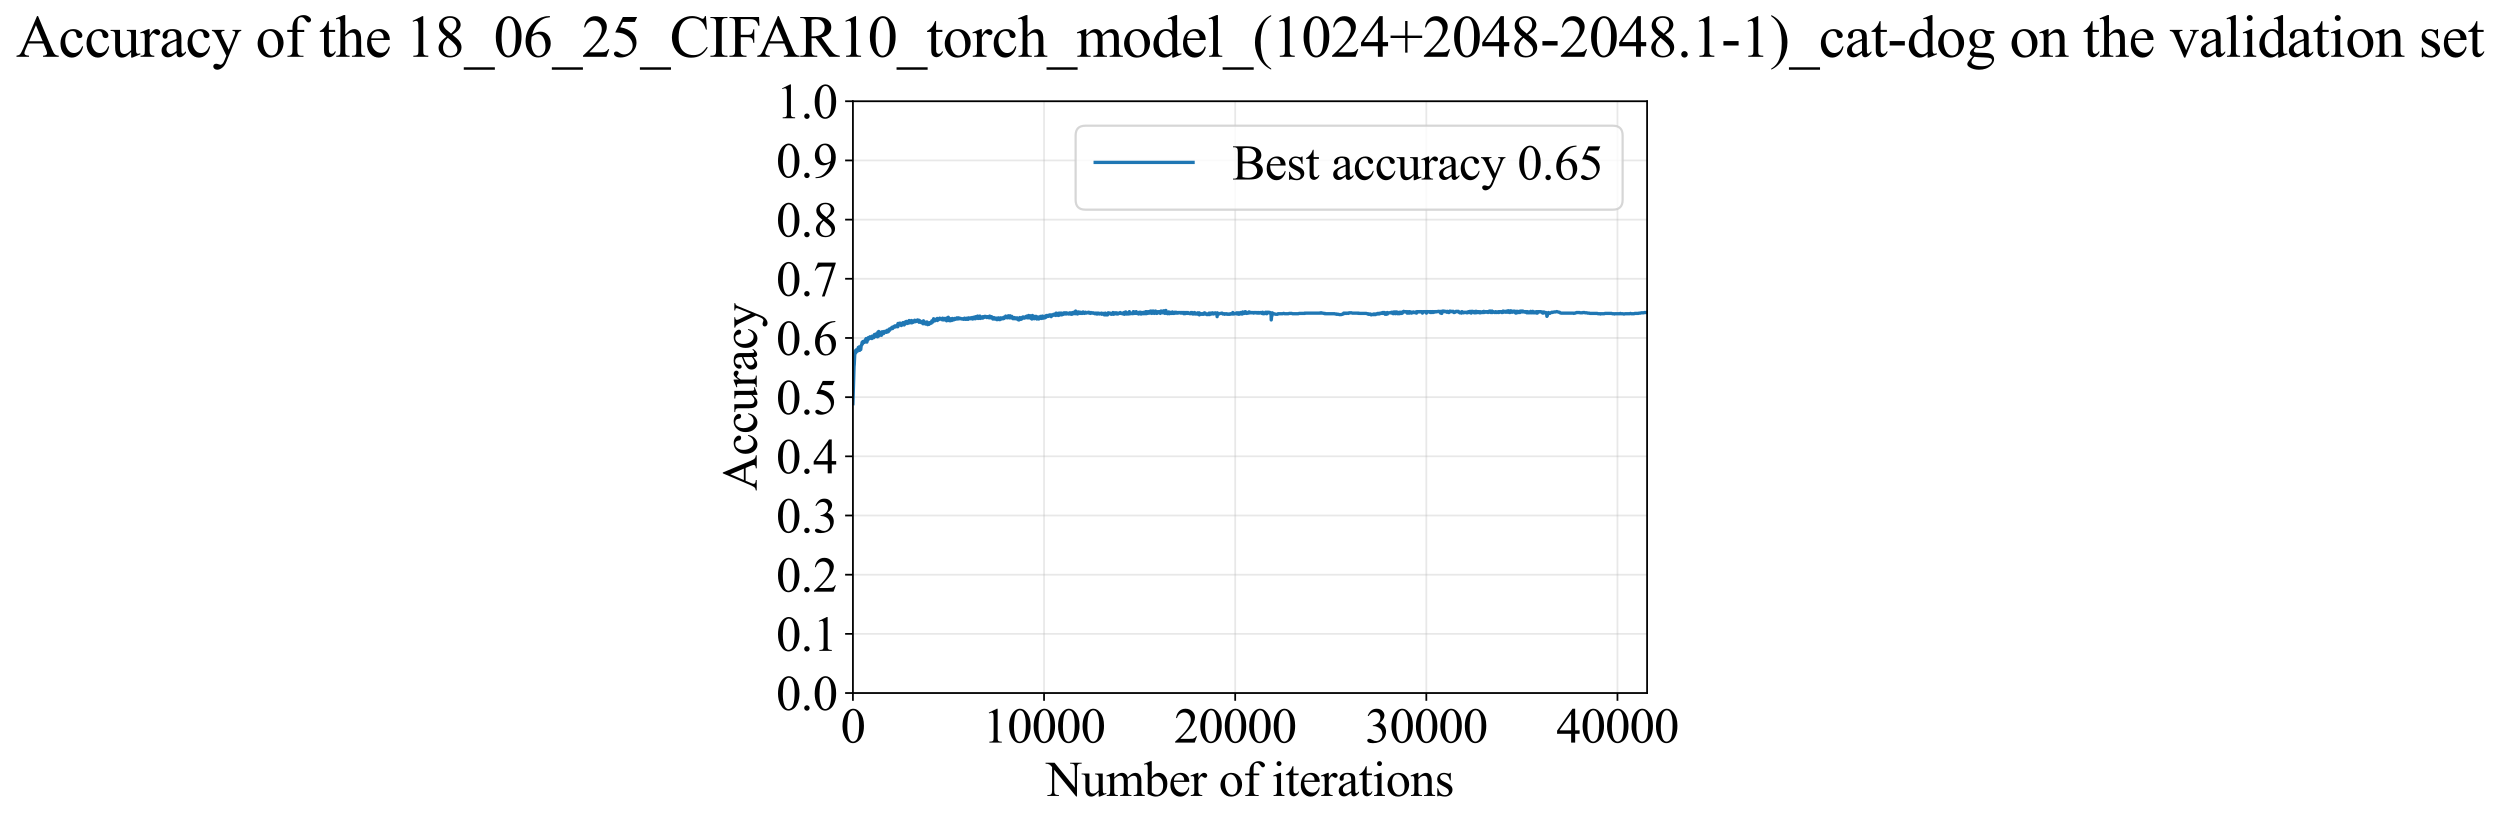 <?xml version="1.0" encoding="utf-8" standalone="no"?>
<!DOCTYPE svg PUBLIC "-//W3C//DTD SVG 1.1//EN"
  "http://www.w3.org/Graphics/SVG/1.1/DTD/svg11.dtd">
<svg xmlns:xlink="http://www.w3.org/1999/xlink" width="1124.186pt" height="369.808pt" viewBox="0 0 1124.186 369.808" xmlns="http://www.w3.org/2000/svg" version="1.1">
 <defs>
  <style type="text/css">*{stroke-linejoin: round; stroke-linecap: butt}</style>
 </defs>
 <g id="figure_1">
  <g id="patch_1">
   <path d="M 0 369.808 
L 1124.186 369.808 
L 1124.186 0 
L 0 0 
z
" style="fill: #ffffff"/>
  </g>
  <g id="axes_1">
   <g id="patch_2">
    <path d="M 383.533 311.644 
L 740.653 311.644 
L 740.653 45.532 
L 383.533 45.532 
z
" style="fill: #ffffff"/>
   </g>
   <g id="matplotlib.axis_1">
    <g id="xtick_1">
     <g id="line2d_1">
      <path d="M 383.533 311.644 
L 383.533 45.532 
" clip-path="url(#pc53c3d3cd6)" style="fill: none; stroke: #b0b0b0; stroke-opacity: 0.3; stroke-width: 0.8; stroke-linecap: square"/>
     </g>
     <g id="line2d_2">
      <defs>
       <path id="m72d7c9614e" d="M 0 0 
L 0 3.5 
" style="stroke: #000000; stroke-width: 0.8"/>
      </defs>
      <g>
       <use xlink:href="#m72d7c9614e" x="383.533" y="311.644" style="stroke: #000000; stroke-width: 0.8"/>
      </g>
     </g>
     <g id="text_1">
      <!-- 0 -->
      <g transform="translate(378.033 333.92) scale(0.22 -0.22)">
       <defs>
        <path id="TimesNewRomanPSMT-30" d="M 231 2094 
Q 231 2819 450 3342 
Q 669 3866 1031 4122 
Q 1313 4325 1613 4325 
Q 2100 4325 2488 3828 
Q 2972 3213 2972 2159 
Q 2972 1422 2759 906 
Q 2547 391 2217 158 
Q 1888 -75 1581 -75 
Q 975 -75 572 641 
Q 231 1244 231 2094 
z
M 844 2016 
Q 844 1141 1059 588 
Q 1238 122 1591 122 
Q 1759 122 1940 273 
Q 2122 425 2216 781 
Q 2359 1319 2359 2297 
Q 2359 3022 2209 3506 
Q 2097 3866 1919 4016 
Q 1791 4119 1609 4119 
Q 1397 4119 1231 3928 
Q 1006 3669 925 3112 
Q 844 2556 844 2016 
z
" transform="scale(0.016)"/>
       </defs>
       <use xlink:href="#TimesNewRomanPSMT-30"/>
      </g>
     </g>
    </g>
    <g id="xtick_2">
     <g id="line2d_3">
      <path d="M 469.482 311.644 
L 469.482 45.532 
" clip-path="url(#pc53c3d3cd6)" style="fill: none; stroke: #b0b0b0; stroke-opacity: 0.3; stroke-width: 0.8; stroke-linecap: square"/>
     </g>
     <g id="line2d_4">
      <g>
       <use xlink:href="#m72d7c9614e" x="469.482" y="311.644" style="stroke: #000000; stroke-width: 0.8"/>
      </g>
     </g>
     <g id="text_2">
      <!-- 10000 -->
      <g transform="translate(441.982 333.92) scale(0.22 -0.22)">
       <defs>
        <path id="TimesNewRomanPSMT-31" d="M 750 3822 
L 1781 4325 
L 1884 4325 
L 1884 747 
Q 1884 391 1914 303 
Q 1944 216 2037 169 
Q 2131 122 2419 116 
L 2419 0 
L 825 0 
L 825 116 
Q 1125 122 1212 167 
Q 1300 213 1334 289 
Q 1369 366 1369 747 
L 1369 3034 
Q 1369 3497 1338 3628 
Q 1316 3728 1258 3775 
Q 1200 3822 1119 3822 
Q 1003 3822 797 3725 
L 750 3822 
z
" transform="scale(0.016)"/>
       </defs>
       <use xlink:href="#TimesNewRomanPSMT-31"/>
       <use xlink:href="#TimesNewRomanPSMT-30" transform="translate(50 0)"/>
       <use xlink:href="#TimesNewRomanPSMT-30" transform="translate(100 0)"/>
       <use xlink:href="#TimesNewRomanPSMT-30" transform="translate(150 0)"/>
       <use xlink:href="#TimesNewRomanPSMT-30" transform="translate(200 0)"/>
      </g>
     </g>
    </g>
    <g id="xtick_3">
     <g id="line2d_5">
      <path d="M 555.432 311.644 
L 555.432 45.532 
" clip-path="url(#pc53c3d3cd6)" style="fill: none; stroke: #b0b0b0; stroke-opacity: 0.3; stroke-width: 0.8; stroke-linecap: square"/>
     </g>
     <g id="line2d_6">
      <g>
       <use xlink:href="#m72d7c9614e" x="555.432" y="311.644" style="stroke: #000000; stroke-width: 0.8"/>
      </g>
     </g>
     <g id="text_3">
      <!-- 20000 -->
      <g transform="translate(527.932 333.92) scale(0.22 -0.22)">
       <defs>
        <path id="TimesNewRomanPSMT-32" d="M 2934 816 
L 2638 0 
L 138 0 
L 138 116 
Q 1241 1122 1691 1759 
Q 2141 2397 2141 2925 
Q 2141 3328 1894 3587 
Q 1647 3847 1303 3847 
Q 991 3847 742 3664 
Q 494 3481 375 3128 
L 259 3128 
Q 338 3706 661 4015 
Q 984 4325 1469 4325 
Q 1984 4325 2329 3994 
Q 2675 3663 2675 3213 
Q 2675 2891 2525 2569 
Q 2294 2063 1775 1497 
Q 997 647 803 472 
L 1909 472 
Q 2247 472 2383 497 
Q 2519 522 2628 598 
Q 2738 675 2819 816 
L 2934 816 
z
" transform="scale(0.016)"/>
       </defs>
       <use xlink:href="#TimesNewRomanPSMT-32"/>
       <use xlink:href="#TimesNewRomanPSMT-30" transform="translate(50 0)"/>
       <use xlink:href="#TimesNewRomanPSMT-30" transform="translate(100 0)"/>
       <use xlink:href="#TimesNewRomanPSMT-30" transform="translate(150 0)"/>
       <use xlink:href="#TimesNewRomanPSMT-30" transform="translate(200 0)"/>
      </g>
     </g>
    </g>
    <g id="xtick_4">
     <g id="line2d_7">
      <path d="M 641.381 311.644 
L 641.381 45.532 
" clip-path="url(#pc53c3d3cd6)" style="fill: none; stroke: #b0b0b0; stroke-opacity: 0.3; stroke-width: 0.8; stroke-linecap: square"/>
     </g>
     <g id="line2d_8">
      <g>
       <use xlink:href="#m72d7c9614e" x="641.381" y="311.644" style="stroke: #000000; stroke-width: 0.8"/>
      </g>
     </g>
     <g id="text_4">
      <!-- 30000 -->
      <g transform="translate(613.881 333.92) scale(0.22 -0.22)">
       <defs>
        <path id="TimesNewRomanPSMT-33" d="M 325 3431 
Q 506 3859 782 4092 
Q 1059 4325 1472 4325 
Q 1981 4325 2253 3994 
Q 2459 3747 2459 3466 
Q 2459 3003 1878 2509 
Q 2269 2356 2469 2072 
Q 2669 1788 2669 1403 
Q 2669 853 2319 450 
Q 1863 -75 997 -75 
Q 569 -75 414 31 
Q 259 138 259 259 
Q 259 350 332 419 
Q 406 488 509 488 
Q 588 488 669 463 
Q 722 447 909 348 
Q 1097 250 1169 231 
Q 1284 197 1416 197 
Q 1734 197 1970 444 
Q 2206 691 2206 1028 
Q 2206 1275 2097 1509 
Q 2016 1684 1919 1775 
Q 1784 1900 1550 2001 
Q 1316 2103 1072 2103 
L 972 2103 
L 972 2197 
Q 1219 2228 1467 2375 
Q 1716 2522 1828 2728 
Q 1941 2934 1941 3181 
Q 1941 3503 1739 3701 
Q 1538 3900 1238 3900 
Q 753 3900 428 3381 
L 325 3431 
z
" transform="scale(0.016)"/>
       </defs>
       <use xlink:href="#TimesNewRomanPSMT-33"/>
       <use xlink:href="#TimesNewRomanPSMT-30" transform="translate(50 0)"/>
       <use xlink:href="#TimesNewRomanPSMT-30" transform="translate(100 0)"/>
       <use xlink:href="#TimesNewRomanPSMT-30" transform="translate(150 0)"/>
       <use xlink:href="#TimesNewRomanPSMT-30" transform="translate(200 0)"/>
      </g>
     </g>
    </g>
    <g id="xtick_5">
     <g id="line2d_9">
      <path d="M 727.331 311.644 
L 727.331 45.532 
" clip-path="url(#pc53c3d3cd6)" style="fill: none; stroke: #b0b0b0; stroke-opacity: 0.3; stroke-width: 0.8; stroke-linecap: square"/>
     </g>
     <g id="line2d_10">
      <g>
       <use xlink:href="#m72d7c9614e" x="727.331" y="311.644" style="stroke: #000000; stroke-width: 0.8"/>
      </g>
     </g>
     <g id="text_5">
      <!-- 40000 -->
      <g transform="translate(699.831 333.92) scale(0.22 -0.22)">
       <defs>
        <path id="TimesNewRomanPSMT-34" d="M 2978 1563 
L 2978 1119 
L 2409 1119 
L 2409 0 
L 1894 0 
L 1894 1119 
L 100 1119 
L 100 1519 
L 2066 4325 
L 2409 4325 
L 2409 1563 
L 2978 1563 
z
M 1894 1563 
L 1894 3666 
L 406 1563 
L 1894 1563 
z
" transform="scale(0.016)"/>
       </defs>
       <use xlink:href="#TimesNewRomanPSMT-34"/>
       <use xlink:href="#TimesNewRomanPSMT-30" transform="translate(50 0)"/>
       <use xlink:href="#TimesNewRomanPSMT-30" transform="translate(100 0)"/>
       <use xlink:href="#TimesNewRomanPSMT-30" transform="translate(150 0)"/>
       <use xlink:href="#TimesNewRomanPSMT-30" transform="translate(200 0)"/>
      </g>
     </g>
    </g>
    <g id="text_6">
     <!-- Number of iterations -->
     <g transform="translate(470.451 357.902) scale(0.22 -0.22)">
      <defs>
       <path id="TimesNewRomanPSMT-4e" d="M -84 4238 
L 1066 4238 
L 3656 1059 
L 3656 3503 
Q 3656 3894 3569 3991 
Q 3453 4122 3203 4122 
L 3056 4122 
L 3056 4238 
L 4531 4238 
L 4531 4122 
L 4381 4122 
Q 4113 4122 4000 3959 
Q 3931 3859 3931 3503 
L 3931 -69 
L 3819 -69 
L 1025 3344 
L 1025 734 
Q 1025 344 1109 247 
Q 1228 116 1475 116 
L 1625 116 
L 1625 0 
L 150 0 
L 150 116 
L 297 116 
Q 569 116 681 278 
Q 750 378 750 734 
L 750 3681 
Q 566 3897 470 3965 
Q 375 4034 191 4094 
Q 100 4122 -84 4122 
L -84 4238 
z
" transform="scale(0.016)"/>
       <path id="TimesNewRomanPSMT-75" d="M 2709 2863 
L 2709 1128 
Q 2709 631 2732 520 
Q 2756 409 2807 365 
Q 2859 322 2928 322 
Q 3025 322 3147 375 
L 3191 266 
L 2334 -88 
L 2194 -88 
L 2194 519 
Q 1825 119 1631 15 
Q 1438 -88 1222 -88 
Q 981 -88 804 51 
Q 628 191 559 409 
Q 491 628 491 1028 
L 491 2306 
Q 491 2509 447 2587 
Q 403 2666 317 2708 
Q 231 2750 6 2747 
L 6 2863 
L 1009 2863 
L 1009 947 
Q 1009 547 1148 422 
Q 1288 297 1484 297 
Q 1619 297 1789 381 
Q 1959 466 2194 703 
L 2194 2325 
Q 2194 2569 2105 2655 
Q 2016 2741 1734 2747 
L 1734 2863 
L 2709 2863 
z
" transform="scale(0.016)"/>
       <path id="TimesNewRomanPSMT-6d" d="M 1050 2338 
Q 1363 2650 1419 2697 
Q 1559 2816 1721 2881 
Q 1884 2947 2044 2947 
Q 2313 2947 2506 2790 
Q 2700 2634 2766 2338 
Q 3088 2713 3309 2830 
Q 3531 2947 3766 2947 
Q 3994 2947 4170 2830 
Q 4347 2713 4450 2447 
Q 4519 2266 4519 1878 
L 4519 647 
Q 4519 378 4559 278 
Q 4591 209 4675 161 
Q 4759 113 4950 113 
L 4950 0 
L 3538 0 
L 3538 113 
L 3597 113 
Q 3781 113 3884 184 
Q 3956 234 3988 344 
Q 4000 397 4000 647 
L 4000 1878 
Q 4000 2228 3916 2372 
Q 3794 2572 3525 2572 
Q 3359 2572 3192 2489 
Q 3025 2406 2788 2181 
L 2781 2147 
L 2788 2013 
L 2788 647 
Q 2788 353 2820 281 
Q 2853 209 2943 161 
Q 3034 113 3253 113 
L 3253 0 
L 1806 0 
L 1806 113 
Q 2044 113 2133 169 
Q 2222 225 2256 338 
Q 2272 391 2272 647 
L 2272 1878 
Q 2272 2228 2169 2381 
Q 2031 2581 1784 2581 
Q 1616 2581 1450 2491 
Q 1191 2353 1050 2181 
L 1050 647 
Q 1050 366 1089 281 
Q 1128 197 1204 155 
Q 1281 113 1516 113 
L 1516 0 
L 100 0 
L 100 113 
Q 297 113 375 155 
Q 453 197 493 289 
Q 534 381 534 647 
L 534 1741 
Q 534 2213 506 2350 
Q 484 2453 437 2492 
Q 391 2531 309 2531 
Q 222 2531 100 2484 
L 53 2597 
L 916 2947 
L 1050 2947 
L 1050 2338 
z
" transform="scale(0.016)"/>
       <path id="TimesNewRomanPSMT-62" d="M 984 2369 
Q 1400 2947 1881 2947 
Q 2322 2947 2650 2570 
Q 2978 2194 2978 1541 
Q 2978 778 2472 313 
Q 2038 -88 1503 -88 
Q 1253 -88 995 3 
Q 738 94 469 275 
L 469 3241 
Q 469 3728 445 3840 
Q 422 3953 372 3993 
Q 322 4034 247 4034 
Q 159 4034 28 3984 
L -16 4094 
L 844 4444 
L 984 4444 
L 984 2369 
z
M 984 2169 
L 984 456 
Q 1144 300 1314 220 
Q 1484 141 1663 141 
Q 1947 141 2192 453 
Q 2438 766 2438 1363 
Q 2438 1913 2192 2208 
Q 1947 2503 1634 2503 
Q 1469 2503 1303 2419 
Q 1178 2356 984 2169 
z
" transform="scale(0.016)"/>
       <path id="TimesNewRomanPSMT-65" d="M 681 1784 
Q 678 1147 991 784 
Q 1303 422 1725 422 
Q 2006 422 2214 576 
Q 2422 731 2563 1106 
L 2659 1044 
Q 2594 616 2278 264 
Q 1963 -88 1488 -88 
Q 972 -88 605 314 
Q 238 716 238 1394 
Q 238 2128 614 2539 
Q 991 2950 1559 2950 
Q 2041 2950 2350 2633 
Q 2659 2316 2659 1784 
L 681 1784 
z
M 681 1966 
L 2006 1966 
Q 1991 2241 1941 2353 
Q 1863 2528 1708 2628 
Q 1553 2728 1384 2728 
Q 1125 2728 920 2526 
Q 716 2325 681 1966 
z
" transform="scale(0.016)"/>
       <path id="TimesNewRomanPSMT-72" d="M 1038 2947 
L 1038 2303 
Q 1397 2947 1775 2947 
Q 1947 2947 2059 2842 
Q 2172 2738 2172 2600 
Q 2172 2478 2090 2393 
Q 2009 2309 1897 2309 
Q 1788 2309 1652 2417 
Q 1516 2525 1450 2525 
Q 1394 2525 1328 2463 
Q 1188 2334 1038 2041 
L 1038 669 
Q 1038 431 1097 309 
Q 1138 225 1241 169 
Q 1344 113 1538 113 
L 1538 0 
L 72 0 
L 72 113 
Q 291 113 397 181 
Q 475 231 506 341 
Q 522 394 522 644 
L 522 1753 
Q 522 2253 501 2348 
Q 481 2444 426 2487 
Q 372 2531 291 2531 
Q 194 2531 72 2484 
L 41 2597 
L 906 2947 
L 1038 2947 
z
" transform="scale(0.016)"/>
       <path id="TimesNewRomanPSMT-20" transform="scale(0.016)"/>
       <path id="TimesNewRomanPSMT-6f" d="M 1600 2947 
Q 2250 2947 2644 2453 
Q 2978 2031 2978 1484 
Q 2978 1100 2793 706 
Q 2609 313 2286 112 
Q 1963 -88 1566 -88 
Q 919 -88 538 428 
Q 216 863 216 1403 
Q 216 1797 411 2186 
Q 606 2575 925 2761 
Q 1244 2947 1600 2947 
z
M 1503 2744 
Q 1338 2744 1170 2645 
Q 1003 2547 900 2300 
Q 797 2053 797 1666 
Q 797 1041 1045 587 
Q 1294 134 1700 134 
Q 2003 134 2200 384 
Q 2397 634 2397 1244 
Q 2397 2006 2069 2444 
Q 1847 2744 1503 2744 
z
" transform="scale(0.016)"/>
       <path id="TimesNewRomanPSMT-66" d="M 1319 2638 
L 1319 756 
Q 1319 356 1406 250 
Q 1522 113 1716 113 
L 1975 113 
L 1975 0 
L 266 0 
L 266 113 
L 394 113 
Q 519 113 622 175 
Q 725 238 764 344 
Q 803 450 803 756 
L 803 2638 
L 247 2638 
L 247 2863 
L 803 2863 
L 803 3050 
Q 803 3478 940 3775 
Q 1078 4072 1361 4255 
Q 1644 4438 1997 4438 
Q 2325 4438 2600 4225 
Q 2781 4084 2781 3909 
Q 2781 3816 2700 3733 
Q 2619 3650 2525 3650 
Q 2453 3650 2373 3701 
Q 2294 3753 2178 3923 
Q 2063 4094 1966 4153 
Q 1869 4213 1750 4213 
Q 1606 4213 1506 4136 
Q 1406 4059 1362 3898 
Q 1319 3738 1319 3069 
L 1319 2863 
L 2056 2863 
L 2056 2638 
L 1319 2638 
z
" transform="scale(0.016)"/>
       <path id="TimesNewRomanPSMT-69" d="M 928 4444 
Q 1059 4444 1151 4351 
Q 1244 4259 1244 4128 
Q 1244 3997 1151 3903 
Q 1059 3809 928 3809 
Q 797 3809 703 3903 
Q 609 3997 609 4128 
Q 609 4259 701 4351 
Q 794 4444 928 4444 
z
M 1188 2947 
L 1188 647 
Q 1188 378 1227 289 
Q 1266 200 1342 156 
Q 1419 113 1622 113 
L 1622 0 
L 231 0 
L 231 113 
Q 441 113 512 153 
Q 584 194 626 287 
Q 669 381 669 647 
L 669 1750 
Q 669 2216 641 2353 
Q 619 2453 572 2492 
Q 525 2531 444 2531 
Q 356 2531 231 2484 
L 188 2597 
L 1050 2947 
L 1188 2947 
z
" transform="scale(0.016)"/>
       <path id="TimesNewRomanPSMT-74" d="M 1031 3803 
L 1031 2863 
L 1700 2863 
L 1700 2644 
L 1031 2644 
L 1031 788 
Q 1031 509 1111 412 
Q 1191 316 1316 316 
Q 1419 316 1516 380 
Q 1613 444 1666 569 
L 1788 569 
Q 1678 263 1478 108 
Q 1278 -47 1066 -47 
Q 922 -47 784 33 
Q 647 113 581 261 
Q 516 409 516 719 
L 516 2644 
L 63 2644 
L 63 2747 
Q 234 2816 414 2980 
Q 594 3144 734 3369 
Q 806 3488 934 3803 
L 1031 3803 
z
" transform="scale(0.016)"/>
       <path id="TimesNewRomanPSMT-61" d="M 1822 413 
Q 1381 72 1269 19 
Q 1100 -59 909 -59 
Q 613 -59 420 144 
Q 228 347 228 678 
Q 228 888 322 1041 
Q 450 1253 767 1440 
Q 1084 1628 1822 1897 
L 1822 2009 
Q 1822 2438 1686 2597 
Q 1550 2756 1291 2756 
Q 1094 2756 978 2650 
Q 859 2544 859 2406 
L 866 2225 
Q 866 2081 792 2003 
Q 719 1925 600 1925 
Q 484 1925 411 2006 
Q 338 2088 338 2228 
Q 338 2497 613 2722 
Q 888 2947 1384 2947 
Q 1766 2947 2009 2819 
Q 2194 2722 2281 2516 
Q 2338 2381 2338 1966 
L 2338 994 
Q 2338 584 2353 492 
Q 2369 400 2405 369 
Q 2441 338 2488 338 
Q 2538 338 2575 359 
Q 2641 400 2828 588 
L 2828 413 
Q 2478 -56 2159 -56 
Q 2006 -56 1915 50 
Q 1825 156 1822 413 
z
M 1822 616 
L 1822 1706 
Q 1350 1519 1213 1441 
Q 966 1303 859 1153 
Q 753 1003 753 825 
Q 753 600 887 451 
Q 1022 303 1197 303 
Q 1434 303 1822 616 
z
" transform="scale(0.016)"/>
       <path id="TimesNewRomanPSMT-6e" d="M 1034 2341 
Q 1538 2947 1994 2947 
Q 2228 2947 2397 2830 
Q 2566 2713 2666 2444 
Q 2734 2256 2734 1869 
L 2734 647 
Q 2734 375 2778 278 
Q 2813 200 2889 156 
Q 2966 113 3172 113 
L 3172 0 
L 1756 0 
L 1756 113 
L 1816 113 
Q 2016 113 2095 173 
Q 2175 234 2206 353 
Q 2219 400 2219 647 
L 2219 1819 
Q 2219 2209 2117 2386 
Q 2016 2563 1775 2563 
Q 1403 2563 1034 2156 
L 1034 647 
Q 1034 356 1069 288 
Q 1113 197 1189 155 
Q 1266 113 1500 113 
L 1500 0 
L 84 0 
L 84 113 
L 147 113 
Q 366 113 442 223 
Q 519 334 519 647 
L 519 1709 
Q 519 2225 495 2337 
Q 472 2450 423 2490 
Q 375 2531 294 2531 
Q 206 2531 84 2484 
L 38 2597 
L 900 2947 
L 1034 2947 
L 1034 2341 
z
" transform="scale(0.016)"/>
       <path id="TimesNewRomanPSMT-73" d="M 2050 2947 
L 2050 1972 
L 1947 1972 
Q 1828 2431 1642 2597 
Q 1456 2763 1169 2763 
Q 950 2763 815 2647 
Q 681 2531 681 2391 
Q 681 2216 781 2091 
Q 878 1963 1175 1819 
L 1631 1597 
Q 2266 1288 2266 781 
Q 2266 391 1970 151 
Q 1675 -88 1309 -88 
Q 1047 -88 709 6 
Q 606 38 541 38 
Q 469 38 428 -44 
L 325 -44 
L 325 978 
L 428 978 
Q 516 541 762 319 
Q 1009 97 1316 97 
Q 1531 97 1667 223 
Q 1803 350 1803 528 
Q 1803 744 1651 891 
Q 1500 1038 1047 1263 
Q 594 1488 453 1669 
Q 313 1847 313 2119 
Q 313 2472 555 2709 
Q 797 2947 1181 2947 
Q 1350 2947 1591 2875 
Q 1750 2828 1803 2828 
Q 1853 2828 1881 2850 
Q 1909 2872 1947 2947 
L 2050 2947 
z
" transform="scale(0.016)"/>
      </defs>
      <use xlink:href="#TimesNewRomanPSMT-4e"/>
      <use xlink:href="#TimesNewRomanPSMT-75" transform="translate(72.217 0)"/>
      <use xlink:href="#TimesNewRomanPSMT-6d" transform="translate(122.217 0)"/>
      <use xlink:href="#TimesNewRomanPSMT-62" transform="translate(200 0)"/>
      <use xlink:href="#TimesNewRomanPSMT-65" transform="translate(250 0)"/>
      <use xlink:href="#TimesNewRomanPSMT-72" transform="translate(294.385 0)"/>
      <use xlink:href="#TimesNewRomanPSMT-20" transform="translate(327.686 0)"/>
      <use xlink:href="#TimesNewRomanPSMT-6f" transform="translate(352.686 0)"/>
      <use xlink:href="#TimesNewRomanPSMT-66" transform="translate(402.686 0)"/>
      <use xlink:href="#TimesNewRomanPSMT-20" transform="translate(435.986 0)"/>
      <use xlink:href="#TimesNewRomanPSMT-69" transform="translate(460.986 0)"/>
      <use xlink:href="#TimesNewRomanPSMT-74" transform="translate(488.77 0)"/>
      <use xlink:href="#TimesNewRomanPSMT-65" transform="translate(516.553 0)"/>
      <use xlink:href="#TimesNewRomanPSMT-72" transform="translate(560.938 0)"/>
      <use xlink:href="#TimesNewRomanPSMT-61" transform="translate(594.238 0)"/>
      <use xlink:href="#TimesNewRomanPSMT-74" transform="translate(638.623 0)"/>
      <use xlink:href="#TimesNewRomanPSMT-69" transform="translate(666.406 0)"/>
      <use xlink:href="#TimesNewRomanPSMT-6f" transform="translate(694.189 0)"/>
      <use xlink:href="#TimesNewRomanPSMT-6e" transform="translate(744.189 0)"/>
      <use xlink:href="#TimesNewRomanPSMT-73" transform="translate(794.189 0)"/>
     </g>
    </g>
   </g>
   <g id="matplotlib.axis_2">
    <g id="ytick_1">
     <g id="line2d_11">
      <path d="M 383.533 311.644 
L 740.653 311.644 
" clip-path="url(#pc53c3d3cd6)" style="fill: none; stroke: #b0b0b0; stroke-opacity: 0.3; stroke-width: 0.8; stroke-linecap: square"/>
     </g>
     <g id="line2d_12">
      <defs>
       <path id="mdc2cfeaab3" d="M 0 0 
L -3.5 0 
" style="stroke: #000000; stroke-width: 0.8"/>
      </defs>
      <g>
       <use xlink:href="#mdc2cfeaab3" x="383.533" y="311.644" style="stroke: #000000; stroke-width: 0.8"/>
      </g>
     </g>
     <g id="text_7">
      <!-- 0.0 -->
      <g transform="translate(349.033 319.282) scale(0.22 -0.22)">
       <defs>
        <path id="TimesNewRomanPSMT-2e" d="M 800 606 
Q 947 606 1047 504 
Q 1147 403 1147 259 
Q 1147 116 1045 14 
Q 944 -88 800 -88 
Q 656 -88 554 14 
Q 453 116 453 259 
Q 453 406 554 506 
Q 656 606 800 606 
z
" transform="scale(0.016)"/>
       </defs>
       <use xlink:href="#TimesNewRomanPSMT-30"/>
       <use xlink:href="#TimesNewRomanPSMT-2e" transform="translate(50 0)"/>
       <use xlink:href="#TimesNewRomanPSMT-30" transform="translate(75 0)"/>
      </g>
     </g>
    </g>
    <g id="ytick_2">
     <g id="line2d_13">
      <path d="M 383.533 285.032 
L 740.653 285.032 
" clip-path="url(#pc53c3d3cd6)" style="fill: none; stroke: #b0b0b0; stroke-opacity: 0.3; stroke-width: 0.8; stroke-linecap: square"/>
     </g>
     <g id="line2d_14">
      <g>
       <use xlink:href="#mdc2cfeaab3" x="383.533" y="285.032" style="stroke: #000000; stroke-width: 0.8"/>
      </g>
     </g>
     <g id="text_8">
      <!-- 0.1 -->
      <g transform="translate(349.033 292.67) scale(0.22 -0.22)">
       <use xlink:href="#TimesNewRomanPSMT-30"/>
       <use xlink:href="#TimesNewRomanPSMT-2e" transform="translate(50 0)"/>
       <use xlink:href="#TimesNewRomanPSMT-31" transform="translate(75 0)"/>
      </g>
     </g>
    </g>
    <g id="ytick_3">
     <g id="line2d_15">
      <path d="M 383.533 258.421 
L 740.653 258.421 
" clip-path="url(#pc53c3d3cd6)" style="fill: none; stroke: #b0b0b0; stroke-opacity: 0.3; stroke-width: 0.8; stroke-linecap: square"/>
     </g>
     <g id="line2d_16">
      <g>
       <use xlink:href="#mdc2cfeaab3" x="383.533" y="258.421" style="stroke: #000000; stroke-width: 0.8"/>
      </g>
     </g>
     <g id="text_9">
      <!-- 0.2 -->
      <g transform="translate(349.033 266.059) scale(0.22 -0.22)">
       <use xlink:href="#TimesNewRomanPSMT-30"/>
       <use xlink:href="#TimesNewRomanPSMT-2e" transform="translate(50 0)"/>
       <use xlink:href="#TimesNewRomanPSMT-32" transform="translate(75 0)"/>
      </g>
     </g>
    </g>
    <g id="ytick_4">
     <g id="line2d_17">
      <path d="M 383.533 231.81 
L 740.653 231.81 
" clip-path="url(#pc53c3d3cd6)" style="fill: none; stroke: #b0b0b0; stroke-opacity: 0.3; stroke-width: 0.8; stroke-linecap: square"/>
     </g>
     <g id="line2d_18">
      <g>
       <use xlink:href="#mdc2cfeaab3" x="383.533" y="231.81" style="stroke: #000000; stroke-width: 0.8"/>
      </g>
     </g>
     <g id="text_10">
      <!-- 0.3 -->
      <g transform="translate(349.033 239.448) scale(0.22 -0.22)">
       <use xlink:href="#TimesNewRomanPSMT-30"/>
       <use xlink:href="#TimesNewRomanPSMT-2e" transform="translate(50 0)"/>
       <use xlink:href="#TimesNewRomanPSMT-33" transform="translate(75 0)"/>
      </g>
     </g>
    </g>
    <g id="ytick_5">
     <g id="line2d_19">
      <path d="M 383.533 205.199 
L 740.653 205.199 
" clip-path="url(#pc53c3d3cd6)" style="fill: none; stroke: #b0b0b0; stroke-opacity: 0.3; stroke-width: 0.8; stroke-linecap: square"/>
     </g>
     <g id="line2d_20">
      <g>
       <use xlink:href="#mdc2cfeaab3" x="383.533" y="205.199" style="stroke: #000000; stroke-width: 0.8"/>
      </g>
     </g>
     <g id="text_11">
      <!-- 0.4 -->
      <g transform="translate(349.033 212.837) scale(0.22 -0.22)">
       <use xlink:href="#TimesNewRomanPSMT-30"/>
       <use xlink:href="#TimesNewRomanPSMT-2e" transform="translate(50 0)"/>
       <use xlink:href="#TimesNewRomanPSMT-34" transform="translate(75 0)"/>
      </g>
     </g>
    </g>
    <g id="ytick_6">
     <g id="line2d_21">
      <path d="M 383.533 178.588 
L 740.653 178.588 
" clip-path="url(#pc53c3d3cd6)" style="fill: none; stroke: #b0b0b0; stroke-opacity: 0.3; stroke-width: 0.8; stroke-linecap: square"/>
     </g>
     <g id="line2d_22">
      <g>
       <use xlink:href="#mdc2cfeaab3" x="383.533" y="178.588" style="stroke: #000000; stroke-width: 0.8"/>
      </g>
     </g>
     <g id="text_12">
      <!-- 0.5 -->
      <g transform="translate(349.033 186.226) scale(0.22 -0.22)">
       <defs>
        <path id="TimesNewRomanPSMT-35" d="M 2778 4238 
L 2534 3706 
L 1259 3706 
L 981 3138 
Q 1809 3016 2294 2522 
Q 2709 2097 2709 1522 
Q 2709 1188 2573 903 
Q 2438 619 2231 419 
Q 2025 219 1772 97 
Q 1413 -75 1034 -75 
Q 653 -75 479 54 
Q 306 184 306 341 
Q 306 428 378 495 
Q 450 563 559 563 
Q 641 563 702 538 
Q 763 513 909 409 
Q 1144 247 1384 247 
Q 1750 247 2026 523 
Q 2303 800 2303 1197 
Q 2303 1581 2056 1914 
Q 1809 2247 1375 2428 
Q 1034 2569 447 2591 
L 1259 4238 
L 2778 4238 
z
" transform="scale(0.016)"/>
       </defs>
       <use xlink:href="#TimesNewRomanPSMT-30"/>
       <use xlink:href="#TimesNewRomanPSMT-2e" transform="translate(50 0)"/>
       <use xlink:href="#TimesNewRomanPSMT-35" transform="translate(75 0)"/>
      </g>
     </g>
    </g>
    <g id="ytick_7">
     <g id="line2d_23">
      <path d="M 383.533 151.976 
L 740.653 151.976 
" clip-path="url(#pc53c3d3cd6)" style="fill: none; stroke: #b0b0b0; stroke-opacity: 0.3; stroke-width: 0.8; stroke-linecap: square"/>
     </g>
     <g id="line2d_24">
      <g>
       <use xlink:href="#mdc2cfeaab3" x="383.533" y="151.976" style="stroke: #000000; stroke-width: 0.8"/>
      </g>
     </g>
     <g id="text_13">
      <!-- 0.6 -->
      <g transform="translate(349.033 159.614) scale(0.22 -0.22)">
       <defs>
        <path id="TimesNewRomanPSMT-36" d="M 2869 4325 
L 2869 4209 
Q 2456 4169 2195 4045 
Q 1934 3922 1679 3669 
Q 1425 3416 1258 3105 
Q 1091 2794 978 2366 
Q 1428 2675 1881 2675 
Q 2316 2675 2634 2325 
Q 2953 1975 2953 1425 
Q 2953 894 2631 456 
Q 2244 -75 1606 -75 
Q 1172 -75 869 213 
Q 275 772 275 1663 
Q 275 2231 503 2743 
Q 731 3256 1154 3653 
Q 1578 4050 1965 4187 
Q 2353 4325 2688 4325 
L 2869 4325 
z
M 925 2138 
Q 869 1716 869 1456 
Q 869 1156 980 804 
Q 1091 453 1309 247 
Q 1469 100 1697 100 
Q 1969 100 2183 356 
Q 2397 613 2397 1088 
Q 2397 1622 2184 2012 
Q 1972 2403 1581 2403 
Q 1463 2403 1327 2353 
Q 1191 2303 925 2138 
z
" transform="scale(0.016)"/>
       </defs>
       <use xlink:href="#TimesNewRomanPSMT-30"/>
       <use xlink:href="#TimesNewRomanPSMT-2e" transform="translate(50 0)"/>
       <use xlink:href="#TimesNewRomanPSMT-36" transform="translate(75 0)"/>
      </g>
     </g>
    </g>
    <g id="ytick_8">
     <g id="line2d_25">
      <path d="M 383.533 125.365 
L 740.653 125.365 
" clip-path="url(#pc53c3d3cd6)" style="fill: none; stroke: #b0b0b0; stroke-opacity: 0.3; stroke-width: 0.8; stroke-linecap: square"/>
     </g>
     <g id="line2d_26">
      <g>
       <use xlink:href="#mdc2cfeaab3" x="383.533" y="125.365" style="stroke: #000000; stroke-width: 0.8"/>
      </g>
     </g>
     <g id="text_14">
      <!-- 0.7 -->
      <g transform="translate(349.033 133.003) scale(0.22 -0.22)">
       <defs>
        <path id="TimesNewRomanPSMT-37" d="M 644 4238 
L 2916 4238 
L 2916 4119 
L 1503 -88 
L 1153 -88 
L 2419 3728 
L 1253 3728 
Q 900 3728 750 3644 
Q 488 3500 328 3200 
L 238 3234 
L 644 4238 
z
" transform="scale(0.016)"/>
       </defs>
       <use xlink:href="#TimesNewRomanPSMT-30"/>
       <use xlink:href="#TimesNewRomanPSMT-2e" transform="translate(50 0)"/>
       <use xlink:href="#TimesNewRomanPSMT-37" transform="translate(75 0)"/>
      </g>
     </g>
    </g>
    <g id="ytick_9">
     <g id="line2d_27">
      <path d="M 383.533 98.754 
L 740.653 98.754 
" clip-path="url(#pc53c3d3cd6)" style="fill: none; stroke: #b0b0b0; stroke-opacity: 0.3; stroke-width: 0.8; stroke-linecap: square"/>
     </g>
     <g id="line2d_28">
      <g>
       <use xlink:href="#mdc2cfeaab3" x="383.533" y="98.754" style="stroke: #000000; stroke-width: 0.8"/>
      </g>
     </g>
     <g id="text_15">
      <!-- 0.8 -->
      <g transform="translate(349.033 106.392) scale(0.22 -0.22)">
       <defs>
        <path id="TimesNewRomanPSMT-38" d="M 1228 2134 
Q 725 2547 579 2797 
Q 434 3047 434 3316 
Q 434 3728 753 4026 
Q 1072 4325 1600 4325 
Q 2113 4325 2425 4047 
Q 2738 3769 2738 3413 
Q 2738 3175 2569 2928 
Q 2400 2681 1866 2347 
Q 2416 1922 2594 1678 
Q 2831 1359 2831 1006 
Q 2831 559 2490 242 
Q 2150 -75 1597 -75 
Q 994 -75 656 303 
Q 388 606 388 966 
Q 388 1247 577 1523 
Q 766 1800 1228 2134 
z
M 1719 2469 
Q 2094 2806 2194 3001 
Q 2294 3197 2294 3444 
Q 2294 3772 2109 3958 
Q 1925 4144 1606 4144 
Q 1288 4144 1088 3959 
Q 888 3775 888 3528 
Q 888 3366 970 3203 
Q 1053 3041 1206 2894 
L 1719 2469 
z
M 1375 2016 
Q 1116 1797 991 1539 
Q 866 1281 866 981 
Q 866 578 1086 336 
Q 1306 94 1647 94 
Q 1984 94 2187 284 
Q 2391 475 2391 747 
Q 2391 972 2272 1150 
Q 2050 1481 1375 2016 
z
" transform="scale(0.016)"/>
       </defs>
       <use xlink:href="#TimesNewRomanPSMT-30"/>
       <use xlink:href="#TimesNewRomanPSMT-2e" transform="translate(50 0)"/>
       <use xlink:href="#TimesNewRomanPSMT-38" transform="translate(75 0)"/>
      </g>
     </g>
    </g>
    <g id="ytick_10">
     <g id="line2d_29">
      <path d="M 383.533 72.143 
L 740.653 72.143 
" clip-path="url(#pc53c3d3cd6)" style="fill: none; stroke: #b0b0b0; stroke-opacity: 0.3; stroke-width: 0.8; stroke-linecap: square"/>
     </g>
     <g id="line2d_30">
      <g>
       <use xlink:href="#mdc2cfeaab3" x="383.533" y="72.143" style="stroke: #000000; stroke-width: 0.8"/>
      </g>
     </g>
     <g id="text_16">
      <!-- 0.9 -->
      <g transform="translate(349.033 79.781) scale(0.22 -0.22)">
       <defs>
        <path id="TimesNewRomanPSMT-39" d="M 338 -88 
L 338 28 
Q 744 34 1094 217 
Q 1444 400 1770 856 
Q 2097 1313 2225 1859 
Q 1734 1544 1338 1544 
Q 891 1544 572 1889 
Q 253 2234 253 2806 
Q 253 3363 572 3797 
Q 956 4325 1575 4325 
Q 2097 4325 2469 3894 
Q 2925 3359 2925 2575 
Q 2925 1869 2578 1258 
Q 2231 647 1613 244 
Q 1109 -88 516 -88 
L 338 -88 
z
M 2275 2091 
Q 2331 2497 2331 2741 
Q 2331 3044 2228 3395 
Q 2125 3747 1936 3934 
Q 1747 4122 1506 4122 
Q 1228 4122 1018 3872 
Q 809 3622 809 3128 
Q 809 2469 1088 2097 
Q 1291 1828 1588 1828 
Q 1731 1828 1928 1897 
Q 2125 1966 2275 2091 
z
" transform="scale(0.016)"/>
       </defs>
       <use xlink:href="#TimesNewRomanPSMT-30"/>
       <use xlink:href="#TimesNewRomanPSMT-2e" transform="translate(50 0)"/>
       <use xlink:href="#TimesNewRomanPSMT-39" transform="translate(75 0)"/>
      </g>
     </g>
    </g>
    <g id="ytick_11">
     <g id="line2d_31">
      <path d="M 383.533 45.532 
L 740.653 45.532 
" clip-path="url(#pc53c3d3cd6)" style="fill: none; stroke: #b0b0b0; stroke-opacity: 0.3; stroke-width: 0.8; stroke-linecap: square"/>
     </g>
     <g id="line2d_32">
      <g>
       <use xlink:href="#mdc2cfeaab3" x="383.533" y="45.532" style="stroke: #000000; stroke-width: 0.8"/>
      </g>
     </g>
     <g id="text_17">
      <!-- 1.0 -->
      <g transform="translate(349.033 53.17) scale(0.22 -0.22)">
       <use xlink:href="#TimesNewRomanPSMT-31"/>
       <use xlink:href="#TimesNewRomanPSMT-2e" transform="translate(50 0)"/>
       <use xlink:href="#TimesNewRomanPSMT-30" transform="translate(75 0)"/>
      </g>
     </g>
    </g>
    <g id="text_18">
     <!-- Accuracy -->
     <g transform="translate(340.286 220.726) rotate(-90) scale(0.22 -0.22)">
      <defs>
       <path id="TimesNewRomanPSMT-41" d="M 2928 1419 
L 1288 1419 
L 1000 750 
Q 894 503 894 381 
Q 894 284 986 211 
Q 1078 138 1384 116 
L 1384 0 
L 50 0 
L 50 116 
Q 316 163 394 238 
Q 553 388 747 847 
L 2238 4334 
L 2347 4334 
L 3822 809 
Q 4000 384 4145 257 
Q 4291 131 4550 116 
L 4550 0 
L 2878 0 
L 2878 116 
Q 3131 128 3220 200 
Q 3309 272 3309 375 
Q 3309 513 3184 809 
L 2928 1419 
z
M 2841 1650 
L 2122 3363 
L 1384 1650 
L 2841 1650 
z
" transform="scale(0.016)"/>
       <path id="TimesNewRomanPSMT-63" d="M 2631 1088 
Q 2516 522 2178 217 
Q 1841 -88 1431 -88 
Q 944 -88 581 321 
Q 219 731 219 1428 
Q 219 2103 620 2525 
Q 1022 2947 1584 2947 
Q 2006 2947 2278 2723 
Q 2550 2500 2550 2259 
Q 2550 2141 2473 2067 
Q 2397 1994 2259 1994 
Q 2075 1994 1981 2113 
Q 1928 2178 1911 2362 
Q 1894 2547 1784 2644 
Q 1675 2738 1481 2738 
Q 1169 2738 978 2506 
Q 725 2200 725 1697 
Q 725 1184 976 792 
Q 1228 400 1656 400 
Q 1963 400 2206 609 
Q 2378 753 2541 1131 
L 2631 1088 
z
" transform="scale(0.016)"/>
       <path id="TimesNewRomanPSMT-79" d="M 38 2863 
L 1372 2863 
L 1372 2747 
L 1306 2747 
Q 1166 2747 1095 2686 
Q 1025 2625 1025 2534 
Q 1025 2413 1128 2197 
L 1825 753 
L 2466 2334 
Q 2519 2463 2519 2588 
Q 2519 2644 2497 2672 
Q 2472 2706 2419 2726 
Q 2366 2747 2231 2747 
L 2231 2863 
L 3163 2863 
L 3163 2747 
Q 3047 2734 2984 2696 
Q 2922 2659 2847 2556 
Q 2819 2513 2741 2316 
L 1575 -541 
Q 1406 -956 1132 -1168 
Q 859 -1381 606 -1381 
Q 422 -1381 303 -1275 
Q 184 -1169 184 -1031 
Q 184 -900 270 -820 
Q 356 -741 506 -741 
Q 609 -741 788 -809 
Q 913 -856 944 -856 
Q 1038 -856 1148 -759 
Q 1259 -663 1372 -384 
L 1575 113 
L 547 2272 
Q 500 2369 397 2513 
Q 319 2622 269 2659 
Q 197 2709 38 2747 
L 38 2863 
z
" transform="scale(0.016)"/>
      </defs>
      <use xlink:href="#TimesNewRomanPSMT-41"/>
      <use xlink:href="#TimesNewRomanPSMT-63" transform="translate(72.217 0)"/>
      <use xlink:href="#TimesNewRomanPSMT-63" transform="translate(116.602 0)"/>
      <use xlink:href="#TimesNewRomanPSMT-75" transform="translate(160.986 0)"/>
      <use xlink:href="#TimesNewRomanPSMT-72" transform="translate(210.986 0)"/>
      <use xlink:href="#TimesNewRomanPSMT-61" transform="translate(244.287 0)"/>
      <use xlink:href="#TimesNewRomanPSMT-63" transform="translate(288.672 0)"/>
      <use xlink:href="#TimesNewRomanPSMT-79" transform="translate(333.057 0)"/>
     </g>
    </g>
   </g>
   <g id="line2d_33">
    <path d="M 383.533 181.515 
L 384.049 164.75 
L 384.135 163.951 
L 384.393 158.629 
L 384.651 157.698 
L 384.737 158.762 
L 384.822 158.629 
L 384.908 157.565 
L 384.994 157.964 
L 385.08 157.299 
L 385.252 157.698 
L 385.338 157.432 
L 385.51 157.964 
L 385.682 157.432 
L 385.768 157.299 
L 385.94 156.234 
L 386.026 157.032 
L 386.112 156.899 
L 386.198 157.032 
L 386.37 155.968 
L 386.542 157.565 
L 386.628 157.432 
L 386.714 157.032 
L 386.8 157.299 
L 386.972 156.5 
L 387.058 157.165 
L 387.23 155.569 
L 387.402 155.037 
L 387.488 155.17 
L 387.66 153.972 
L 387.831 154.637 
L 388.003 153.573 
L 388.089 153.573 
L 388.261 153.839 
L 388.347 153.839 
L 388.433 153.44 
L 388.605 153.839 
L 388.691 153.972 
L 388.777 153.307 
L 388.863 153.839 
L 388.949 153.706 
L 389.035 153.706 
L 389.207 152.775 
L 389.293 152.509 
L 389.379 152.642 
L 389.465 152.242 
L 389.809 153.839 
L 389.981 152.908 
L 390.067 152.642 
L 390.153 153.041 
L 390.239 152.775 
L 390.411 151.843 
L 390.497 151.976 
L 390.582 151.843 
L 390.754 152.375 
L 390.84 152.242 
L 391.012 151.843 
L 391.098 151.976 
L 391.184 151.444 
L 391.27 151.577 
L 391.442 152.109 
L 391.7 151.843 
L 391.786 151.843 
L 391.958 152.109 
L 392.044 152.242 
L 392.13 151.178 
L 392.216 152.109 
L 392.302 151.976 
L 392.388 151.71 
L 392.474 151.843 
L 392.646 151.444 
L 392.732 151.178 
L 392.818 151.311 
L 392.904 151.843 
L 393.076 150.646 
L 393.162 150.779 
L 393.248 150.38 
L 393.42 150.779 
L 393.505 150.779 
L 393.677 151.178 
L 393.763 151.045 
L 393.849 151.311 
L 393.935 151.178 
L 394.021 150.114 
L 394.107 151.311 
L 394.279 150.513 
L 394.451 150.779 
L 394.623 151.444 
L 394.795 149.315 
L 394.967 149.98 
L 395.139 149.049 
L 395.225 151.045 
L 395.397 149.315 
L 395.569 149.448 
L 395.655 149.448 
L 395.741 149.714 
L 395.827 150.646 
L 395.913 149.448 
L 396.257 150.646 
L 396.342 150.779 
L 396.428 150.646 
L 396.686 149.182 
L 396.858 150.114 
L 397.116 149.182 
L 397.202 149.315 
L 397.374 149.98 
L 397.46 149.847 
L 397.546 149.049 
L 397.632 149.448 
L 397.804 149.182 
L 397.976 149.448 
L 398.062 149.049 
L 398.148 149.182 
L 398.234 148.916 
L 398.32 149.315 
L 398.492 148.916 
L 398.664 149.448 
L 398.836 148.65 
L 398.922 148.517 
L 399.008 149.049 
L 399.094 148.916 
L 399.18 148.517 
L 399.265 149.182 
L 399.351 149.049 
L 399.437 149.182 
L 399.609 148.384 
L 399.781 148.384 
L 399.867 147.985 
L 400.039 148.517 
L 400.211 147.985 
L 400.469 147.718 
L 400.555 147.852 
L 400.727 147.718 
L 400.899 147.852 
L 400.985 147.718 
L 401.071 147.186 
L 401.157 147.718 
L 401.329 147.452 
L 401.415 147.718 
L 401.587 147.053 
L 401.673 147.319 
L 401.759 147.053 
L 401.845 147.186 
L 401.931 146.787 
L 402.017 147.186 
L 402.102 146.787 
L 402.36 147.053 
L 402.446 146.521 
L 402.532 147.053 
L 402.704 146.521 
L 402.876 146.654 
L 402.962 146.654 
L 403.048 146.787 
L 403.134 146.654 
L 403.22 146.787 
L 403.306 146.654 
L 403.392 146.92 
L 403.564 145.989 
L 403.736 146.92 
L 403.822 145.457 
L 403.908 145.59 
L 404.08 146.255 
L 404.166 146.255 
L 404.424 145.856 
L 404.51 145.323 
L 404.768 146.122 
L 404.854 145.323 
L 404.94 145.457 
L 405.025 145.723 
L 405.111 145.457 
L 405.197 145.723 
L 405.283 146.388 
L 405.369 145.59 
L 405.455 146.255 
L 405.799 145.323 
L 405.971 145.856 
L 406.057 145.057 
L 406.229 145.989 
L 406.315 145.457 
L 406.401 145.856 
L 406.487 145.723 
L 406.573 146.122 
L 406.831 144.924 
L 406.917 144.924 
L 407.003 145.723 
L 407.089 145.59 
L 407.261 144.658 
L 407.347 144.658 
L 407.433 145.19 
L 407.605 144.525 
L 407.777 145.057 
L 407.862 145.323 
L 408.034 144.924 
L 408.12 145.457 
L 408.378 144.525 
L 408.55 144.525 
L 408.636 145.19 
L 408.722 145.057 
L 408.808 144.126 
L 408.894 144.392 
L 408.98 144.259 
L 409.066 145.19 
L 409.152 145.057 
L 409.238 144.392 
L 409.324 144.924 
L 409.41 144.658 
L 409.496 144.924 
L 409.582 144.259 
L 409.668 144.525 
L 409.84 144.126 
L 409.926 144.392 
L 410.012 145.19 
L 410.098 145.057 
L 410.184 144.259 
L 410.27 144.392 
L 410.442 144.658 
L 410.528 144.658 
L 410.7 144.924 
L 410.785 144.791 
L 410.957 144.259 
L 411.215 144.259 
L 411.301 143.993 
L 411.473 144.259 
L 411.645 144.658 
L 411.817 144.259 
L 411.903 144.126 
L 412.161 144.525 
L 412.333 144.392 
L 412.419 144.392 
L 412.505 144.259 
L 412.591 143.86 
L 412.677 144.392 
L 412.763 144.259 
L 413.021 144.259 
L 413.193 143.993 
L 413.279 144.924 
L 413.365 144.791 
L 413.451 144.525 
L 413.622 144.791 
L 413.708 144.259 
L 413.794 144.791 
L 413.88 144.525 
L 414.052 144.924 
L 414.224 145.057 
L 414.396 144.658 
L 414.568 145.19 
L 414.74 144.924 
L 415.084 145.59 
L 415.17 145.323 
L 415.256 144.259 
L 415.428 145.19 
L 415.6 145.457 
L 415.686 145.457 
L 415.858 145.057 
L 415.944 145.323 
L 416.03 144.924 
L 416.202 145.723 
L 416.374 145.457 
L 416.46 145.59 
L 416.545 144.791 
L 416.631 145.057 
L 416.717 145.723 
L 416.889 144.791 
L 416.975 145.856 
L 417.061 145.457 
L 417.147 145.989 
L 417.233 145.59 
L 417.319 145.723 
L 417.405 145.457 
L 417.491 145.856 
L 417.577 145.19 
L 417.663 145.323 
L 417.749 145.856 
L 417.835 145.323 
L 418.007 145.59 
L 418.093 145.057 
L 418.179 145.19 
L 418.265 145.457 
L 418.609 144.924 
L 418.781 145.323 
L 419.039 144.259 
L 419.297 144.791 
L 419.468 144.791 
L 419.726 144.259 
L 419.812 143.328 
L 419.984 144.259 
L 420.07 144.259 
L 420.156 143.727 
L 420.242 143.993 
L 420.328 143.86 
L 420.414 144.259 
L 420.586 143.594 
L 420.672 143.727 
L 420.758 143.86 
L 420.93 143.594 
L 421.102 143.86 
L 421.274 143.727 
L 421.36 143.86 
L 421.446 143.195 
L 421.532 144.126 
L 421.704 143.461 
L 422.048 143.461 
L 422.134 143.727 
L 422.305 143.328 
L 422.391 143.461 
L 422.563 143.062 
L 422.821 143.328 
L 422.907 143.328 
L 423.079 143.461 
L 423.251 143.328 
L 423.423 143.727 
L 423.509 143.328 
L 423.595 143.594 
L 423.681 143.461 
L 423.853 143.062 
L 424.025 143.86 
L 424.111 143.328 
L 424.197 143.86 
L 424.283 143.461 
L 424.369 143.727 
L 424.455 143.594 
L 424.541 143.727 
L 424.713 143.195 
L 424.885 143.86 
L 424.971 143.86 
L 425.057 143.727 
L 425.228 143.195 
L 425.314 143.727 
L 425.486 143.195 
L 425.572 143.195 
L 425.658 144.259 
L 425.744 143.062 
L 425.83 143.86 
L 425.916 143.195 
L 426.002 143.328 
L 426.174 142.795 
L 426.346 143.86 
L 426.432 142.662 
L 426.518 143.062 
L 426.604 144.126 
L 426.776 143.195 
L 426.862 143.461 
L 427.034 143.328 
L 427.206 144.259 
L 427.292 143.461 
L 427.378 143.594 
L 427.464 143.328 
L 427.636 143.461 
L 427.722 143.461 
L 427.808 143.328 
L 427.98 144.126 
L 428.151 143.328 
L 428.237 143.195 
L 428.409 143.727 
L 428.581 143.727 
L 428.667 143.461 
L 428.839 143.86 
L 429.011 143.328 
L 429.097 143.328 
L 429.269 143.195 
L 429.613 143.594 
L 429.699 143.195 
L 429.957 143.461 
L 430.043 143.195 
L 430.129 143.461 
L 430.301 142.928 
L 430.387 143.328 
L 430.559 143.195 
L 430.645 143.195 
L 430.731 143.461 
L 430.902 142.928 
L 430.988 142.928 
L 431.074 143.328 
L 431.16 143.195 
L 431.332 143.328 
L 431.418 143.328 
L 431.504 143.062 
L 431.676 143.328 
L 431.762 143.195 
L 431.934 143.328 
L 432.02 143.195 
L 432.192 143.328 
L 432.45 143.328 
L 432.536 143.461 
L 432.708 143.328 
L 432.88 143.328 
L 432.966 143.461 
L 433.052 143.328 
L 433.224 143.594 
L 433.482 143.195 
L 433.568 143.328 
L 433.74 143.062 
L 433.825 143.461 
L 433.911 143.195 
L 433.997 143.594 
L 434.083 143.195 
L 434.255 143.594 
L 434.341 143.195 
L 434.513 143.594 
L 434.857 143.062 
L 434.943 143.195 
L 435.115 143.594 
L 435.201 143.461 
L 435.373 143.594 
L 435.459 143.461 
L 435.545 142.928 
L 435.631 143.328 
L 435.803 143.195 
L 435.889 143.195 
L 435.975 143.062 
L 436.147 143.195 
L 436.233 143.195 
L 436.319 143.328 
L 436.405 142.928 
L 436.491 143.195 
L 436.662 142.928 
L 436.834 143.328 
L 436.92 143.195 
L 437.092 142.795 
L 437.264 143.062 
L 437.35 143.461 
L 437.522 143.062 
L 437.694 142.795 
L 437.78 142.662 
L 437.952 143.328 
L 438.038 142.928 
L 438.124 143.062 
L 438.21 142.662 
L 438.296 142.795 
L 438.382 142.529 
L 438.554 142.795 
L 438.64 143.328 
L 438.726 143.195 
L 438.812 142.396 
L 438.898 142.662 
L 439.07 142.396 
L 439.242 143.062 
L 439.414 142.529 
L 439.5 142.529 
L 439.585 142.13 
L 439.757 143.195 
L 439.929 142.396 
L 440.101 143.195 
L 440.187 142.263 
L 440.273 142.396 
L 440.359 142.263 
L 440.531 142.662 
L 440.617 142.13 
L 440.875 143.195 
L 441.047 142.795 
L 441.219 143.062 
L 441.477 142.529 
L 441.649 142.795 
L 441.735 142.529 
L 441.907 143.062 
L 441.993 142.396 
L 442.079 142.928 
L 442.251 142.529 
L 442.337 142.396 
L 442.422 142.795 
L 442.594 142.529 
L 442.68 142.529 
L 442.766 142.263 
L 443.024 142.529 
L 443.11 142.529 
L 443.196 142.263 
L 443.368 142.662 
L 443.54 142.662 
L 443.712 142.795 
L 443.884 142.396 
L 443.97 142.396 
L 444.056 142.529 
L 444.228 142.396 
L 444.4 142.795 
L 444.486 142.529 
L 444.658 142.795 
L 444.744 142.662 
L 444.83 142.928 
L 444.916 142.795 
L 445.002 142.13 
L 445.088 142.396 
L 445.26 142.263 
L 445.345 142.529 
L 445.431 142.396 
L 445.517 142.928 
L 445.603 142.662 
L 445.689 142.928 
L 445.775 142.795 
L 445.861 142.396 
L 445.947 142.795 
L 446.033 142.662 
L 446.119 143.062 
L 446.205 142.928 
L 446.291 143.195 
L 446.377 142.928 
L 446.463 143.461 
L 446.635 142.928 
L 446.721 143.195 
L 446.893 142.795 
L 446.979 142.928 
L 447.065 143.461 
L 447.151 143.328 
L 447.237 142.928 
L 447.409 143.461 
L 447.581 143.062 
L 447.667 143.328 
L 447.839 143.062 
L 447.925 143.062 
L 448.011 143.328 
L 448.097 143.062 
L 448.182 143.727 
L 448.268 143.594 
L 448.354 143.062 
L 448.44 143.195 
L 448.526 143.727 
L 448.612 143.594 
L 448.698 143.062 
L 448.784 143.461 
L 448.956 142.928 
L 449.128 143.328 
L 449.214 143.195 
L 449.386 143.727 
L 449.472 143.594 
L 449.644 143.727 
L 449.902 142.928 
L 449.988 143.328 
L 450.074 142.928 
L 450.16 143.328 
L 450.246 143.195 
L 450.332 143.461 
L 450.59 143.195 
L 450.762 143.195 
L 450.848 142.928 
L 451.105 143.328 
L 451.277 142.928 
L 451.363 142.662 
L 451.535 143.195 
L 452.051 142.529 
L 452.137 142.529 
L 452.223 142.13 
L 452.309 142.795 
L 452.395 142.662 
L 452.653 142.662 
L 452.825 142.396 
L 452.911 142.928 
L 453.083 142.263 
L 453.255 142.795 
L 453.427 141.997 
L 453.513 142.795 
L 453.685 142.396 
L 453.857 142.928 
L 453.942 142.263 
L 454.028 142.928 
L 454.114 142.795 
L 454.2 141.997 
L 454.286 142.928 
L 454.372 142.662 
L 454.544 142.662 
L 454.63 142.396 
L 454.802 142.795 
L 454.888 142.662 
L 454.974 142.263 
L 455.146 142.928 
L 455.232 142.662 
L 455.318 143.195 
L 455.49 142.795 
L 455.576 143.328 
L 455.748 142.795 
L 455.92 143.195 
L 456.006 143.195 
L 456.092 142.795 
L 456.35 143.328 
L 456.436 142.928 
L 456.608 143.328 
L 456.78 142.928 
L 456.951 143.328 
L 457.037 143.328 
L 457.209 143.195 
L 457.295 143.328 
L 457.381 142.928 
L 457.553 143.594 
L 457.725 143.195 
L 457.983 143.86 
L 458.069 143.86 
L 458.155 143.727 
L 458.241 143.86 
L 458.327 143.328 
L 458.413 143.727 
L 458.585 142.795 
L 458.757 143.195 
L 458.843 143.062 
L 458.929 143.062 
L 459.101 143.594 
L 459.187 143.062 
L 459.359 143.461 
L 459.531 142.795 
L 459.617 143.328 
L 459.788 142.662 
L 459.874 142.795 
L 459.96 142.529 
L 460.132 142.795 
L 460.304 142.529 
L 460.648 143.062 
L 460.734 142.795 
L 460.906 142.928 
L 460.992 142.928 
L 461.164 142.529 
L 461.25 142.662 
L 461.422 142.263 
L 461.508 142.795 
L 461.594 142.662 
L 461.766 142.13 
L 461.938 142.928 
L 462.196 142.662 
L 462.368 142.928 
L 462.54 141.864 
L 462.625 142.13 
L 462.883 142.928 
L 462.969 142.795 
L 463.141 141.997 
L 463.313 142.396 
L 463.399 141.997 
L 463.485 142.13 
L 463.657 143.195 
L 463.829 142.396 
L 464.001 143.461 
L 464.173 142.13 
L 464.259 141.864 
L 464.431 142.263 
L 464.517 142.13 
L 464.775 143.195 
L 464.861 142.928 
L 464.947 142.795 
L 465.033 143.328 
L 465.205 142.529 
L 465.291 142.795 
L 465.377 142.263 
L 465.634 143.195 
L 465.892 142.263 
L 466.15 143.328 
L 466.236 143.461 
L 466.408 142.529 
L 466.494 142.529 
L 466.666 142.662 
L 466.752 142.529 
L 467.096 143.461 
L 467.182 142.662 
L 467.268 143.195 
L 467.354 143.062 
L 467.526 142.662 
L 467.612 142.529 
L 467.784 143.062 
L 467.87 142.263 
L 467.956 143.062 
L 468.042 142.662 
L 468.128 143.195 
L 468.385 142.662 
L 468.471 143.195 
L 468.643 142.396 
L 468.729 142.13 
L 468.901 142.795 
L 468.987 142.263 
L 469.073 142.662 
L 469.159 142.396 
L 469.245 143.062 
L 469.417 142.396 
L 469.503 142.263 
L 469.675 142.662 
L 469.761 142.263 
L 469.847 142.928 
L 470.019 142.396 
L 470.105 142.13 
L 470.191 142.396 
L 470.277 142.13 
L 470.363 142.662 
L 470.535 141.864 
L 470.621 142.13 
L 470.879 142.13 
L 470.965 141.864 
L 471.051 142.263 
L 471.222 142.13 
L 471.308 142.263 
L 471.394 141.997 
L 471.48 142.263 
L 471.652 141.731 
L 471.824 141.997 
L 471.996 141.598 
L 472.168 141.864 
L 472.254 141.598 
L 472.426 142.13 
L 472.512 141.598 
L 472.598 141.731 
L 472.684 142.396 
L 472.856 141.598 
L 472.942 141.997 
L 473.028 141.731 
L 473.114 141.864 
L 473.2 141.598 
L 473.372 141.864 
L 473.544 141.598 
L 473.63 141.598 
L 473.716 141.332 
L 473.888 141.598 
L 474.06 141.598 
L 474.145 141.465 
L 474.231 141.731 
L 474.403 141.332 
L 474.489 141.598 
L 474.575 141.066 
L 474.747 141.864 
L 474.919 140.8 
L 475.005 141.465 
L 475.091 140.933 
L 475.177 141.066 
L 475.263 141.332 
L 475.435 141.066 
L 475.607 141.465 
L 475.693 140.933 
L 475.865 141.864 
L 475.951 140.933 
L 476.037 141.066 
L 476.209 140.8 
L 476.295 140.933 
L 476.381 141.731 
L 476.467 141.598 
L 476.553 140.8 
L 476.639 140.933 
L 476.725 140.8 
L 476.897 141.066 
L 477.068 140.8 
L 477.24 141.066 
L 477.326 140.8 
L 477.412 141.598 
L 477.67 140.933 
L 477.756 141.465 
L 477.928 140.933 
L 478.014 140.933 
L 478.1 141.066 
L 478.186 140.8 
L 478.272 141.332 
L 478.444 140.667 
L 478.616 141.066 
L 478.702 140.933 
L 478.788 141.066 
L 478.874 140.667 
L 478.96 140.8 
L 479.046 140.667 
L 479.132 140.8 
L 479.218 141.199 
L 479.304 140.933 
L 479.476 141.199 
L 479.562 140.667 
L 479.648 140.8 
L 479.991 140.8 
L 480.163 141.066 
L 480.249 140.933 
L 480.421 141.199 
L 480.507 141.066 
L 480.593 141.199 
L 480.765 140.8 
L 480.851 140.8 
L 480.937 140.933 
L 481.023 140.667 
L 481.109 140.8 
L 481.195 141.199 
L 481.281 140.933 
L 481.367 141.199 
L 481.625 140.667 
L 481.711 141.332 
L 481.797 141.066 
L 481.969 141.332 
L 482.055 140.933 
L 482.227 141.199 
L 482.399 140.533 
L 482.485 141.066 
L 482.571 140.933 
L 482.742 141.066 
L 482.828 140.8 
L 483 140.933 
L 483.172 140.267 
L 483.43 141.066 
L 483.602 140.8 
L 483.688 139.868 
L 483.774 140.134 
L 483.946 141.066 
L 484.118 140.933 
L 484.29 140.267 
L 484.548 141.199 
L 484.634 141.066 
L 484.806 140.4 
L 484.978 140.533 
L 485.064 140.267 
L 485.15 140.4 
L 485.236 140.8 
L 485.408 140.4 
L 485.58 140.933 
L 485.665 140.933 
L 485.923 140.4 
L 486.181 140.933 
L 486.353 140.933 
L 486.525 140.533 
L 486.611 140.667 
L 486.783 140.933 
L 487.041 140.267 
L 487.213 140.667 
L 487.299 140.4 
L 487.471 140.8 
L 487.557 140.8 
L 487.643 140.933 
L 487.729 140.667 
L 487.901 140.8 
L 488.159 140.4 
L 488.417 140.8 
L 488.588 140.667 
L 489.276 140.667 
L 489.362 140.4 
L 489.534 140.667 
L 489.62 140.4 
L 489.792 140.8 
L 489.964 140.667 
L 490.136 140.8 
L 490.222 140.667 
L 490.308 140.933 
L 490.48 140.667 
L 490.566 140.533 
L 490.652 140.8 
L 490.824 140.667 
L 490.996 140.8 
L 491.082 140.667 
L 491.168 140.8 
L 491.254 140.667 
L 491.34 140.8 
L 491.425 140.667 
L 491.511 140.8 
L 491.597 140.667 
L 491.769 140.8 
L 491.855 140.8 
L 491.941 140.933 
L 492.027 140.8 
L 492.285 141.066 
L 492.457 140.8 
L 492.629 140.933 
L 492.715 140.8 
L 492.801 141.066 
L 492.887 140.8 
L 493.059 141.199 
L 493.231 140.8 
L 493.317 141.199 
L 493.489 140.8 
L 493.575 141.199 
L 493.661 140.8 
L 493.747 141.066 
L 494.005 140.8 
L 494.091 141.066 
L 494.177 140.933 
L 494.434 141.199 
L 494.606 140.933 
L 495.122 140.933 
L 495.294 140.8 
L 495.466 141.332 
L 495.81 140.933 
L 495.982 140.933 
L 496.068 141.066 
L 496.24 140.933 
L 496.326 141.066 
L 496.412 140.933 
L 496.584 141.598 
L 496.67 140.933 
L 496.756 141.199 
L 496.928 140.933 
L 497.014 140.8 
L 497.185 141.598 
L 497.271 141.066 
L 497.357 141.199 
L 497.443 141.598 
L 497.615 141.199 
L 497.701 141.199 
L 497.787 141.598 
L 497.959 141.199 
L 498.045 141.598 
L 498.303 140.667 
L 498.389 140.933 
L 498.561 140.667 
L 498.733 140.8 
L 498.905 140.8 
L 498.991 141.066 
L 499.163 140.8 
L 499.507 141.199 
L 499.593 141.199 
L 499.679 141.332 
L 499.765 141.066 
L 499.937 141.332 
L 500.022 141.066 
L 500.194 141.199 
L 500.452 140.533 
L 500.71 141.332 
L 500.882 140.8 
L 500.968 140.8 
L 501.14 140.667 
L 501.226 141.199 
L 501.312 141.066 
L 501.484 140.667 
L 501.57 140.667 
L 501.656 140.8 
L 501.828 140.667 
L 502 140.8 
L 502.086 140.667 
L 502.172 140.8 
L 502.258 141.199 
L 502.344 140.8 
L 502.43 141.066 
L 502.602 140.8 
L 502.688 141.199 
L 502.86 140.933 
L 502.945 140.8 
L 503.117 140.933 
L 503.203 140.8 
L 503.375 140.933 
L 503.461 140.8 
L 503.633 140.933 
L 503.719 140.533 
L 503.805 140.933 
L 503.977 140.8 
L 504.149 140.933 
L 504.321 140.8 
L 504.579 141.066 
L 504.665 140.933 
L 504.837 141.066 
L 504.923 140.8 
L 505.095 141.199 
L 505.181 140.667 
L 505.267 140.8 
L 505.439 140.533 
L 505.611 141.332 
L 505.697 141.199 
L 505.868 140.4 
L 506.04 140.8 
L 506.126 140.667 
L 506.212 140.267 
L 506.47 141.199 
L 506.556 140.8 
L 506.728 141.199 
L 506.814 140.8 
L 506.9 141.199 
L 506.986 141.066 
L 507.072 140.667 
L 507.244 141.066 
L 507.416 140.667 
L 507.588 141.199 
L 507.846 140.134 
L 508.018 141.066 
L 508.19 140.933 
L 508.276 141.066 
L 508.448 140.933 
L 508.534 141.066 
L 508.62 140.8 
L 508.791 140.933 
L 508.877 140.8 
L 509.049 140.933 
L 509.135 140.8 
L 509.393 141.066 
L 509.651 140.134 
L 509.823 140.933 
L 510.253 140.933 
L 510.339 140.267 
L 510.425 140.4 
L 510.511 140.667 
L 510.683 140.533 
L 510.769 140.933 
L 510.941 140.134 
L 511.113 140.933 
L 511.628 140.933 
L 511.714 141.066 
L 511.886 140.933 
L 511.972 141.199 
L 512.316 140.4 
L 512.488 141.066 
L 512.574 141.066 
L 512.832 140.4 
L 512.918 140.4 
L 513.004 141.199 
L 513.09 141.066 
L 513.176 140.8 
L 513.262 141.199 
L 513.434 140.8 
L 513.52 140.933 
L 513.606 141.066 
L 513.778 140.533 
L 513.864 140.667 
L 513.95 140.533 
L 514.208 141.066 
L 514.294 140.933 
L 514.465 140.4 
L 514.637 140.933 
L 514.723 140.933 
L 514.809 141.066 
L 514.895 140.4 
L 514.981 140.533 
L 515.067 140.8 
L 515.239 140.134 
L 515.411 141.066 
L 515.669 140.8 
L 515.755 140.134 
L 515.927 140.933 
L 516.013 140.8 
L 516.099 140.933 
L 516.271 140.267 
L 516.443 140.667 
L 516.529 140.134 
L 516.615 140.267 
L 516.701 140.8 
L 516.787 140.667 
L 516.873 140.8 
L 516.959 140.667 
L 517.045 140.001 
L 517.131 140.134 
L 517.217 140.667 
L 517.388 139.868 
L 517.474 140.8 
L 517.56 140.667 
L 517.732 140.8 
L 517.818 140.667 
L 517.904 140.933 
L 518.076 139.868 
L 518.162 140.134 
L 518.334 140.667 
L 518.42 140.8 
L 518.678 139.868 
L 518.85 140.667 
L 519.022 140.933 
L 519.108 140.667 
L 519.28 140.8 
L 519.366 140.667 
L 519.452 140.8 
L 519.624 139.868 
L 519.796 140.8 
L 519.882 140.667 
L 520.054 140.933 
L 520.14 140.667 
L 520.225 140.933 
L 520.483 140.267 
L 520.569 140.533 
L 520.655 140.134 
L 521.085 140.667 
L 521.171 140.134 
L 521.343 140.533 
L 521.429 140.667 
L 521.601 140.134 
L 521.773 140.933 
L 522.031 139.868 
L 522.289 140.267 
L 522.461 139.868 
L 522.633 140.533 
L 522.719 140.267 
L 522.891 140.667 
L 522.977 140.4 
L 523.062 140.533 
L 523.148 140.001 
L 523.32 140.667 
L 523.406 139.735 
L 523.578 140.8 
L 523.664 140.533 
L 523.836 140.933 
L 523.922 140.8 
L 524.008 140.533 
L 524.094 140.8 
L 524.18 140.667 
L 524.266 139.602 
L 524.438 140.8 
L 524.524 140.8 
L 524.61 140.667 
L 524.696 140.933 
L 524.868 140.667 
L 525.04 141.066 
L 525.126 140.533 
L 525.298 140.933 
L 525.47 140.533 
L 525.556 140.267 
L 525.814 141.066 
L 525.985 140.8 
L 526.071 140.4 
L 526.415 140.933 
L 526.501 140.8 
L 526.673 140.933 
L 526.759 140.667 
L 526.931 140.933 
L 527.103 140.533 
L 527.189 140.267 
L 527.275 140.4 
L 527.447 140.933 
L 527.533 140.667 
L 527.705 140.933 
L 527.791 140.533 
L 527.963 140.933 
L 528.135 140.533 
L 528.307 140.4 
L 528.479 140.8 
L 528.565 140.533 
L 528.737 140.8 
L 528.822 140.4 
L 528.994 140.8 
L 529.08 140.533 
L 529.252 140.8 
L 529.338 140.533 
L 529.51 140.8 
L 529.596 140.667 
L 529.682 140.8 
L 529.854 140.533 
L 529.94 140.533 
L 530.026 140.667 
L 530.198 140.533 
L 530.284 140.667 
L 530.37 140.533 
L 530.542 140.667 
L 530.628 140.533 
L 530.714 140.667 
L 530.8 140.533 
L 530.972 140.8 
L 531.144 140.533 
L 531.23 140.533 
L 531.316 140.8 
L 531.488 140.533 
L 531.574 140.8 
L 531.745 140.533 
L 531.831 140.8 
L 531.917 140.667 
L 532.003 140.8 
L 532.089 140.533 
L 532.175 140.667 
L 532.261 140.533 
L 532.347 141.066 
L 532.519 140.667 
L 532.691 140.8 
L 532.777 140.533 
L 532.863 141.066 
L 532.949 140.533 
L 533.035 140.667 
L 533.121 140.8 
L 533.293 140.667 
L 533.379 140.8 
L 533.551 140.533 
L 533.637 140.933 
L 533.809 140.667 
L 533.981 140.933 
L 534.153 140.533 
L 534.497 140.933 
L 534.582 140.8 
L 534.754 140.933 
L 534.84 140.8 
L 535.012 141.066 
L 535.098 140.8 
L 535.356 141.066 
L 535.528 140.533 
L 535.614 140.667 
L 535.7 140.533 
L 535.958 140.933 
L 536.044 140.533 
L 536.13 140.667 
L 536.302 141.199 
L 536.474 140.933 
L 536.56 141.066 
L 536.646 140.933 
L 536.818 141.199 
L 536.99 140.8 
L 537.076 140.533 
L 537.248 140.933 
L 537.42 140.667 
L 537.505 141.199 
L 537.591 141.066 
L 537.677 141.199 
L 537.849 141.066 
L 537.935 141.199 
L 538.021 141.066 
L 538.193 141.199 
L 538.365 141.199 
L 538.451 141.066 
L 538.537 141.199 
L 538.623 140.667 
L 538.709 140.8 
L 538.795 141.332 
L 538.881 141.199 
L 538.967 141.199 
L 539.053 141.332 
L 539.225 140.667 
L 539.311 141.598 
L 539.483 141.199 
L 539.569 141.199 
L 539.741 140.933 
L 539.827 141.332 
L 539.999 141.066 
L 540.085 141.199 
L 540.171 141.066 
L 540.342 141.332 
L 540.428 141.066 
L 540.6 141.332 
L 540.686 141.066 
L 540.772 141.332 
L 540.944 141.066 
L 541.03 141.332 
L 541.116 140.933 
L 541.202 141.332 
L 541.374 140.8 
L 541.46 141.199 
L 541.632 140.667 
L 541.718 141.199 
L 541.89 140.8 
L 541.976 140.8 
L 542.148 141.199 
L 542.32 141.199 
L 542.406 141.332 
L 542.578 141.199 
L 542.664 141.465 
L 542.836 141.199 
L 542.922 141.199 
L 543.008 141.465 
L 543.18 141.332 
L 543.265 141.465 
L 543.351 141.066 
L 543.523 141.332 
L 543.695 140.8 
L 543.781 140.8 
L 543.953 141.465 
L 544.211 140.8 
L 544.641 140.8 
L 544.727 141.199 
L 544.813 140.8 
L 544.899 141.199 
L 545.157 140.667 
L 545.243 140.667 
L 545.415 141.066 
L 545.501 140.8 
L 545.673 141.199 
L 545.845 140.933 
L 545.931 140.8 
L 546.017 141.066 
L 546.188 140.8 
L 546.274 140.8 
L 546.36 141.066 
L 546.446 140.667 
L 546.618 140.933 
L 546.704 140.8 
L 546.876 140.933 
L 547.048 140.8 
L 547.22 141.066 
L 547.306 142.396 
L 547.392 140.667 
L 547.478 141.199 
L 547.564 140.8 
L 547.736 141.332 
L 547.822 141.199 
L 547.908 141.332 
L 548.08 141.066 
L 548.424 141.066 
L 548.596 140.933 
L 549.111 140.933 
L 549.283 140.8 
L 549.541 140.8 
L 549.885 141.199 
L 549.971 141.199 
L 550.143 141.066 
L 550.487 141.066 
L 550.659 141.332 
L 550.917 141.066 
L 551.089 141.199 
L 551.519 141.199 
L 551.605 141.066 
L 551.862 141.332 
L 552.034 141.199 
L 552.12 141.199 
L 552.292 141.332 
L 552.378 141.332 
L 552.464 141.199 
L 552.636 141.332 
L 552.808 141.199 
L 552.894 141.332 
L 552.98 141.199 
L 553.066 141.332 
L 553.238 141.066 
L 553.324 141.199 
L 553.496 141.066 
L 553.668 141.199 
L 553.84 141.066 
L 554.012 141.066 
L 554.098 141.199 
L 554.27 141.066 
L 554.356 140.533 
L 554.442 141.199 
L 554.528 141.066 
L 554.785 141.066 
L 554.871 141.199 
L 555.043 140.933 
L 555.215 141.066 
L 555.387 140.933 
L 555.645 140.933 
L 555.731 141.066 
L 555.903 140.933 
L 555.989 140.933 
L 556.075 140.667 
L 556.333 141.199 
L 556.419 141.199 
L 556.591 140.667 
L 556.763 140.8 
L 556.849 140.667 
L 556.935 140.8 
L 557.107 141.332 
L 557.193 140.8 
L 557.365 141.199 
L 557.622 140.667 
L 557.708 140.667 
L 557.794 140.533 
L 558.138 141.199 
L 558.224 141.066 
L 558.31 140.533 
L 558.396 140.667 
L 558.654 141.199 
L 558.74 140.933 
L 558.826 140.267 
L 558.912 140.4 
L 559.084 140.933 
L 559.256 140.933 
L 559.428 140.8 
L 559.6 140.933 
L 559.772 140.8 
L 559.944 140.134 
L 560.03 140.8 
L 560.202 140.267 
L 560.288 140.8 
L 560.374 140.667 
L 560.46 140.933 
L 560.631 140.667 
L 560.717 140.933 
L 560.889 140.667 
L 561.061 140.8 
L 561.319 140.533 
L 561.491 140.8 
L 561.577 140.267 
L 561.663 140.533 
L 561.749 140.267 
L 561.921 140.667 
L 562.007 140.533 
L 562.093 140.4 
L 562.265 140.667 
L 562.351 140.533 
L 562.523 140.667 
L 562.609 140.533 
L 562.781 140.667 
L 562.867 140.533 
L 563.039 140.667 
L 563.125 140.533 
L 563.297 140.667 
L 563.468 140.533 
L 563.726 140.8 
L 563.984 140.533 
L 564.07 140.667 
L 564.242 140.533 
L 564.328 140.667 
L 564.5 140.533 
L 564.586 140.667 
L 564.672 140.533 
L 564.844 140.667 
L 564.93 140.533 
L 565.102 140.667 
L 565.188 140.667 
L 565.274 140.8 
L 565.446 140.667 
L 565.532 140.667 
L 565.618 140.533 
L 565.876 140.8 
L 566.048 140.533 
L 566.22 140.8 
L 566.305 140.8 
L 566.477 140.667 
L 566.563 140.667 
L 566.735 140.533 
L 566.907 140.667 
L 566.993 140.533 
L 567.165 140.8 
L 567.251 140.533 
L 567.423 140.933 
L 567.509 140.8 
L 567.595 140.8 
L 567.767 140.4 
L 567.939 141.066 
L 568.283 141.066 
L 568.369 140.933 
L 568.455 141.066 
L 568.627 140.933 
L 568.885 140.933 
L 569.057 140.4 
L 569.142 140.8 
L 569.314 140.4 
L 569.486 141.066 
L 569.572 140.933 
L 569.658 141.066 
L 569.83 140.4 
L 570.002 140.533 
L 570.088 140.4 
L 570.174 140.533 
L 570.346 140.4 
L 570.432 140.533 
L 570.604 140.4 
L 570.69 140.667 
L 570.862 140.533 
L 570.948 140.667 
L 571.12 140.533 
L 571.206 140.933 
L 571.378 140.667 
L 571.464 141.199 
L 571.55 141.066 
L 571.636 143.86 
L 571.722 143.328 
L 571.808 141.332 
L 571.894 142.263 
L 572.065 140.667 
L 572.151 141.465 
L 572.237 141.332 
L 572.409 141.066 
L 572.581 140.933 
L 572.753 141.066 
L 572.839 141.066 
L 573.011 141.199 
L 573.441 141.199 
L 573.613 141.332 
L 574.473 141.332 
L 574.731 141.066 
L 576.88 141.066 
L 577.052 140.933 
L 577.396 140.933 
L 577.568 141.066 
L 579.459 141.066 
L 579.631 140.933 
L 580.92 140.933 
L 581.092 141.066 
L 583.929 141.066 
L 584.101 140.933 
L 586.594 140.933 
L 586.68 140.8 
L 586.766 140.933 
L 586.938 140.8 
L 593.644 140.8 
L 593.73 140.667 
L 593.816 140.8 
L 593.988 140.667 
L 594.074 140.667 
L 594.16 140.8 
L 594.246 140.667 
L 594.418 140.8 
L 594.934 140.8 
L 595.105 140.933 
L 595.621 140.933 
L 595.707 141.066 
L 595.793 140.933 
L 595.965 141.066 
L 600.178 141.066 
L 600.35 141.199 
L 600.865 141.199 
L 601.037 141.332 
L 601.123 141.199 
L 601.295 141.332 
L 601.983 141.332 
L 602.155 141.465 
L 603.187 141.465 
L 603.359 141.332 
L 603.702 141.332 
L 603.96 141.066 
L 604.046 141.066 
L 604.218 140.8 
L 604.304 141.066 
L 604.39 140.8 
L 604.476 140.933 
L 604.562 140.8 
L 604.648 140.933 
L 604.82 140.8 
L 604.992 140.933 
L 605.164 140.8 
L 605.336 140.933 
L 605.508 140.933 
L 605.594 140.8 
L 605.68 140.933 
L 605.852 140.8 
L 606.11 140.8 
L 606.282 140.933 
L 606.368 140.933 
L 606.625 140.667 
L 607.829 140.667 
L 608.001 140.8 
L 610.666 140.8 
L 610.752 140.933 
L 610.924 140.8 
L 611.096 140.8 
L 611.268 140.933 
L 614.449 140.933 
L 614.621 141.066 
L 615.137 141.066 
L 615.308 141.332 
L 615.394 141.199 
L 615.48 141.332 
L 615.652 141.199 
L 615.738 141.332 
L 615.824 141.199 
L 615.996 141.332 
L 616.168 141.332 
L 616.254 141.199 
L 616.34 141.465 
L 616.512 141.332 
L 616.598 141.598 
L 616.77 141.465 
L 617.2 141.465 
L 617.286 141.332 
L 617.458 141.465 
L 617.63 141.465 
L 617.716 141.199 
L 617.802 141.465 
L 617.974 141.199 
L 618.06 141.465 
L 618.145 141.199 
L 618.317 141.465 
L 618.403 141.199 
L 618.575 141.465 
L 618.661 141.199 
L 618.747 141.332 
L 618.919 141.199 
L 619.091 141.199 
L 619.177 141.066 
L 619.349 141.199 
L 619.435 140.933 
L 619.607 141.199 
L 619.779 140.933 
L 619.951 140.933 
L 620.123 141.199 
L 620.295 140.933 
L 620.467 140.933 
L 620.553 141.066 
L 620.639 140.8 
L 620.811 140.933 
L 620.982 140.8 
L 621.068 140.8 
L 621.24 140.933 
L 621.326 140.667 
L 621.412 140.8 
L 621.498 140.667 
L 621.584 140.933 
L 621.756 140.533 
L 621.928 140.933 
L 622.014 140.533 
L 622.186 140.8 
L 622.272 140.533 
L 622.358 140.8 
L 622.53 140.533 
L 622.702 140.8 
L 622.788 140.8 
L 622.874 141.332 
L 623.046 140.8 
L 623.218 140.8 
L 623.304 140.667 
L 623.39 141.332 
L 623.562 140.667 
L 623.734 140.8 
L 623.82 140.533 
L 623.905 141.199 
L 624.077 140.667 
L 624.249 140.667 
L 624.335 140.8 
L 624.507 140.667 
L 625.109 140.667 
L 625.281 140.533 
L 625.453 140.667 
L 625.625 140.533 
L 625.711 140.8 
L 625.797 140.4 
L 625.969 140.533 
L 626.055 140.4 
L 626.227 140.533 
L 626.313 140.4 
L 626.399 140.533 
L 626.485 141.066 
L 626.657 140.533 
L 626.742 140.533 
L 626.828 140.267 
L 626.914 140.533 
L 627 140.267 
L 627.172 140.667 
L 627.344 140.4 
L 627.43 141.066 
L 627.602 140.267 
L 627.688 140.533 
L 627.774 140.267 
L 627.946 140.667 
L 628.032 140.267 
L 628.118 140.933 
L 628.204 140.4 
L 628.29 140.533 
L 628.376 141.066 
L 628.462 140.4 
L 628.634 141.066 
L 628.72 140.533 
L 628.806 141.066 
L 628.978 140.533 
L 629.064 141.066 
L 629.15 140.533 
L 629.236 140.667 
L 629.322 141.066 
L 629.408 140.4 
L 629.58 140.667 
L 629.665 140.4 
L 629.837 140.933 
L 629.923 140.4 
L 630.095 140.933 
L 630.181 140.4 
L 630.353 140.933 
L 630.439 140.4 
L 630.611 140.8 
L 630.783 140.267 
L 630.955 140.134 
L 631.041 140.267 
L 631.213 140.001 
L 631.385 140.267 
L 631.557 140.134 
L 631.729 140.267 
L 631.815 140.134 
L 631.901 140.267 
L 632.073 140.134 
L 632.159 140.267 
L 632.331 140.134 
L 632.417 140.134 
L 632.588 140.267 
L 632.76 140.8 
L 632.846 140.533 
L 632.932 140.8 
L 633.104 140.134 
L 633.19 140.267 
L 633.276 140.267 
L 633.448 140.8 
L 633.534 140.533 
L 633.706 140.8 
L 633.878 140.134 
L 633.964 140.4 
L 634.136 140.267 
L 634.222 140.4 
L 634.308 140.267 
L 634.652 140.8 
L 634.824 140.4 
L 634.91 140.667 
L 635.082 140.533 
L 635.168 140.667 
L 635.34 140.4 
L 635.425 140.533 
L 635.511 140.267 
L 635.597 140.533 
L 635.769 140.4 
L 636.027 140.4 
L 636.113 140.533 
L 636.285 140.4 
L 636.371 140.4 
L 636.457 140.667 
L 636.629 140.267 
L 636.715 140.267 
L 636.801 140.4 
L 636.887 140.267 
L 636.973 140.8 
L 637.145 140.134 
L 637.231 140.134 
L 637.403 140.267 
L 637.489 140.134 
L 637.575 140.267 
L 637.747 140.134 
L 637.833 140.267 
L 637.919 140.134 
L 638.005 140.267 
L 638.091 140.134 
L 638.262 140.267 
L 638.434 140.134 
L 638.606 140.134 
L 638.778 140.267 
L 638.864 140.134 
L 639.036 140.267 
L 639.122 140.134 
L 639.208 140.267 
L 639.38 140.134 
L 639.552 140.267 
L 639.638 140.8 
L 639.81 140.267 
L 639.982 140.134 
L 640.068 140.267 
L 640.24 140.134 
L 640.326 140.267 
L 640.498 140.134 
L 640.584 140.267 
L 640.756 140.134 
L 640.842 140.134 
L 640.928 140.267 
L 641.1 140.134 
L 641.185 140.267 
L 641.271 140.134 
L 641.357 140.267 
L 641.443 140.8 
L 641.615 140.134 
L 641.959 140.134 
L 642.045 140.267 
L 642.217 140.134 
L 642.389 140.267 
L 642.475 140.134 
L 642.647 140.267 
L 642.733 140.134 
L 642.905 140.267 
L 642.991 140.134 
L 643.163 140.533 
L 643.335 140.134 
L 643.421 140.134 
L 643.593 140.533 
L 643.679 140.4 
L 643.765 140.134 
L 643.851 140.267 
L 644.022 140.134 
L 644.194 140.134 
L 644.366 140.533 
L 644.452 140.134 
L 644.538 140.267 
L 644.624 140.134 
L 644.882 140.4 
L 644.968 140.134 
L 645.054 140.267 
L 645.226 140.134 
L 645.312 140.267 
L 645.484 140.134 
L 645.656 140.134 
L 645.742 140.267 
L 645.914 140.134 
L 646.516 140.134 
L 646.688 140.001 
L 646.774 140.134 
L 646.945 140.001 
L 647.031 140.134 
L 647.117 140.001 
L 647.289 140.134 
L 647.375 140.134 
L 647.547 140.4 
L 647.719 140.267 
L 647.805 140.8 
L 647.977 140.001 
L 648.063 140.001 
L 648.235 140.267 
L 648.321 140.933 
L 648.493 140.001 
L 648.579 140.001 
L 648.665 140.134 
L 648.751 139.868 
L 648.923 140.134 
L 649.009 139.868 
L 649.181 140.134 
L 649.267 139.868 
L 649.353 140.134 
L 649.525 140.001 
L 649.611 140.134 
L 649.782 140.001 
L 649.868 140.134 
L 650.04 140.001 
L 650.212 140.134 
L 650.384 140.134 
L 650.556 140.4 
L 650.814 140.001 
L 650.986 140.267 
L 651.158 140.134 
L 651.33 140.533 
L 651.502 140.267 
L 651.588 140.533 
L 651.76 140.001 
L 651.846 140.001 
L 651.932 140.134 
L 652.018 139.868 
L 652.19 140.134 
L 652.276 140.001 
L 652.362 140.134 
L 652.534 140.001 
L 652.62 140.134 
L 652.705 140.001 
L 652.877 140.134 
L 652.963 140.001 
L 653.049 140.134 
L 653.135 140.001 
L 653.307 140.134 
L 653.393 140.134 
L 653.479 140.001 
L 653.737 140.533 
L 653.909 140.267 
L 653.995 140.533 
L 654.167 140.267 
L 654.339 140.4 
L 654.511 140.134 
L 654.597 140.134 
L 654.769 140.001 
L 654.941 140.134 
L 655.113 140.001 
L 655.199 140.134 
L 655.371 140.001 
L 655.542 140.134 
L 655.714 140.134 
L 655.8 140.001 
L 655.972 140.4 
L 656.316 140.4 
L 656.402 140.667 
L 656.574 140.4 
L 656.66 140.533 
L 656.832 140.4 
L 656.918 140.667 
L 657.09 140.4 
L 657.176 140.8 
L 657.348 140.134 
L 657.434 140.134 
L 657.606 140.533 
L 657.692 140.4 
L 657.778 140.4 
L 657.864 140.533 
L 658.036 140.4 
L 658.122 140.667 
L 658.294 140.4 
L 658.38 140.533 
L 658.465 140.4 
L 658.637 140.533 
L 658.723 140.4 
L 658.809 140.533 
L 658.981 140.4 
L 659.153 140.533 
L 659.239 140.4 
L 659.411 140.533 
L 659.497 140.4 
L 659.583 140.667 
L 659.669 140.4 
L 659.841 140.667 
L 660.013 140.267 
L 660.185 140.533 
L 660.357 140.134 
L 660.529 140.533 
L 660.615 140.533 
L 660.701 140.267 
L 660.873 140.533 
L 661.045 140.001 
L 661.217 140.267 
L 661.388 140.134 
L 661.56 140.8 
L 661.732 140.001 
L 661.818 140.4 
L 661.99 140.001 
L 662.162 140.4 
L 662.248 140.001 
L 662.334 140.267 
L 662.506 140.134 
L 662.678 140.4 
L 662.764 140.134 
L 662.936 140.667 
L 663.108 140.267 
L 663.194 140.4 
L 663.28 140.667 
L 663.452 140.001 
L 663.71 140.667 
L 663.882 140.001 
L 664.054 140.4 
L 664.14 140.134 
L 664.225 140.533 
L 664.397 140.134 
L 664.483 140.533 
L 664.569 140.134 
L 664.741 140.267 
L 664.827 140.134 
L 664.913 140.533 
L 665.085 140.267 
L 665.171 140.267 
L 665.343 140.667 
L 665.515 140.134 
L 665.773 140.667 
L 665.945 140.267 
L 666.031 140.267 
L 666.117 140.4 
L 666.289 140.267 
L 666.461 140.533 
L 666.719 140.134 
L 666.805 140.533 
L 666.891 140.4 
L 666.977 140.533 
L 667.234 140.001 
L 667.32 140.533 
L 667.406 140.4 
L 667.578 140.4 
L 667.75 140.267 
L 667.922 140.4 
L 668.008 140.134 
L 668.094 140.4 
L 668.18 140.134 
L 668.352 140.4 
L 668.61 140.134 
L 668.868 140.4 
L 668.954 140.134 
L 669.126 140.533 
L 669.298 140.134 
L 669.47 140.4 
L 669.556 140.267 
L 669.642 140.4 
L 669.728 139.868 
L 669.9 140.267 
L 669.985 139.868 
L 670.157 140.267 
L 670.243 139.868 
L 670.415 140.533 
L 670.673 140.267 
L 670.759 140.533 
L 670.845 140.4 
L 670.931 139.868 
L 671.103 140.533 
L 671.447 140.134 
L 671.705 140.4 
L 671.791 140.4 
L 671.877 140.267 
L 672.135 140.533 
L 672.221 140.267 
L 672.307 140.533 
L 672.565 140.134 
L 672.651 140.4 
L 672.822 140.267 
L 672.994 140.533 
L 673.08 140.267 
L 673.252 140.4 
L 673.424 140.4 
L 673.51 140.267 
L 673.682 140.533 
L 673.768 140.134 
L 674.026 140.533 
L 674.198 140.134 
L 674.37 140.4 
L 674.456 140.134 
L 674.628 140.267 
L 674.714 140.134 
L 674.8 140.267 
L 674.886 140.134 
L 674.972 140.267 
L 675.144 140.134 
L 675.316 140.533 
L 675.488 140.134 
L 675.66 140.533 
L 675.831 140.267 
L 675.917 139.868 
L 676.003 140.001 
L 676.175 140.4 
L 676.347 140.134 
L 676.519 140.001 
L 676.605 140.134 
L 676.691 140.001 
L 676.863 140.134 
L 676.949 140.001 
L 677.035 140.4 
L 677.207 140.001 
L 677.293 140.134 
L 677.379 140.001 
L 677.551 140.4 
L 677.637 139.868 
L 677.723 140.001 
L 677.809 140.267 
L 677.895 139.868 
L 678.067 140.4 
L 678.153 139.735 
L 678.239 140.4 
L 678.411 139.735 
L 678.582 140.4 
L 678.668 140.001 
L 678.754 140.533 
L 678.926 140.001 
L 679.012 140.533 
L 679.184 140.134 
L 679.27 140.267 
L 679.356 139.735 
L 679.442 140.4 
L 679.614 139.868 
L 679.7 140.267 
L 679.786 139.868 
L 679.958 140.4 
L 680.044 140.001 
L 680.13 140.4 
L 680.302 140.001 
L 680.388 140.267 
L 680.56 140.001 
L 680.646 140.267 
L 680.818 139.868 
L 680.904 140.267 
L 681.076 140.001 
L 681.162 140.267 
L 681.248 140.001 
L 681.42 140.667 
L 681.591 140.001 
L 681.677 140.8 
L 681.763 140.001 
L 681.849 140.267 
L 682.021 140.001 
L 682.107 140.667 
L 682.279 140.001 
L 682.365 140.001 
L 682.451 140.134 
L 682.537 140.533 
L 682.709 140.134 
L 682.795 140.533 
L 682.881 140.134 
L 683.053 140.533 
L 683.225 140.001 
L 683.483 140.533 
L 683.655 139.868 
L 683.741 140.267 
L 683.827 140.134 
L 683.999 140.267 
L 684.085 139.868 
L 684.171 140.134 
L 684.342 139.868 
L 684.428 140.267 
L 684.514 139.868 
L 684.6 140.267 
L 684.772 139.868 
L 684.858 140.134 
L 684.944 140.001 
L 685.116 140.267 
L 685.288 140.134 
L 685.546 140.134 
L 685.632 140.267 
L 685.718 140.134 
L 685.804 140.4 
L 686.062 140.134 
L 686.32 140.134 
L 686.578 140.667 
L 686.75 140.134 
L 686.836 140.134 
L 686.922 140.267 
L 687.008 140.667 
L 687.18 140.267 
L 687.265 140.667 
L 687.437 140.267 
L 687.523 140.667 
L 687.695 140.267 
L 687.781 140.533 
L 687.867 140.267 
L 687.953 140.667 
L 688.125 140.267 
L 688.211 140.533 
L 688.297 140.001 
L 688.469 140.667 
L 688.641 140.267 
L 688.727 140.667 
L 688.813 140.267 
L 688.899 140.667 
L 689.157 140.134 
L 689.243 140.001 
L 689.415 140.667 
L 689.501 140.267 
L 689.673 140.667 
L 689.759 140.267 
L 689.845 140.667 
L 690.017 140.267 
L 690.102 140.667 
L 690.188 140.267 
L 690.274 140.667 
L 690.446 140.267 
L 690.532 140.667 
L 690.704 140.267 
L 690.79 140.4 
L 690.876 140.134 
L 690.962 140.267 
L 691.048 140.8 
L 691.22 140.267 
L 691.306 140.8 
L 691.478 140.134 
L 691.65 140.267 
L 691.736 140.267 
L 691.822 140.134 
L 691.994 140.267 
L 692.08 140.267 
L 692.166 140.134 
L 692.338 140.267 
L 692.424 140.267 
L 692.596 140.134 
L 692.768 140.267 
L 692.854 140.134 
L 693.025 140.267 
L 693.111 140.267 
L 693.283 140.4 
L 693.369 140.4 
L 693.455 140.267 
L 693.541 140.667 
L 693.627 140.4 
L 693.713 140.8 
L 693.885 140.4 
L 693.971 140.8 
L 694.229 140.267 
L 694.401 140.533 
L 694.487 140.4 
L 694.573 140.667 
L 694.659 140.533 
L 694.831 140.667 
L 694.917 140.533 
L 695.089 140.667 
L 695.175 140.533 
L 695.347 140.667 
L 695.433 140.667 
L 695.605 142.263 
L 695.691 141.465 
L 695.777 141.997 
L 696.034 140.8 
L 696.206 141.066 
L 696.292 140.533 
L 696.378 140.933 
L 696.55 140.8 
L 696.808 140.8 
L 696.894 140.933 
L 697.152 140.667 
L 697.324 140.667 
L 697.496 140.533 
L 697.668 140.533 
L 697.754 140.4 
L 697.926 140.533 
L 698.098 140.4 
L 698.614 140.4 
L 698.785 140.267 
L 699.645 140.267 
L 699.817 140.134 
L 700.247 140.134 
L 700.419 140.267 
L 700.677 140.267 
L 700.849 140.4 
L 701.279 140.4 
L 701.537 140.667 
L 701.708 140.667 
L 701.88 140.8 
L 707.554 140.8 
L 707.726 140.933 
L 707.898 140.8 
L 708.414 140.8 
L 708.586 140.667 
L 708.672 140.667 
L 708.844 140.533 
L 710.305 140.533 
L 710.477 140.667 
L 711.595 140.667 
L 711.767 140.533 
L 712.541 140.533 
L 712.713 140.667 
L 713.658 140.667 
L 713.83 140.8 
L 714.69 140.8 
L 714.862 140.933 
L 718.301 140.933 
L 718.473 141.066 
L 719.59 141.066 
L 719.676 141.199 
L 719.848 141.066 
L 721.482 141.066 
L 721.654 140.933 
L 724.748 140.933 
L 724.92 141.066 
L 725.78 141.066 
L 725.952 141.199 
L 726.124 141.066 
L 728.531 141.066 
L 728.617 140.933 
L 728.789 141.066 
L 729.821 141.066 
L 729.993 141.199 
L 730.508 141.199 
L 730.68 141.066 
L 732.916 141.066 
L 733.088 140.933 
L 733.26 140.933 
L 733.431 141.066 
L 734.893 141.066 
L 735.065 140.933 
L 736.784 140.933 
L 736.956 140.8 
L 737.73 140.8 
L 737.902 140.667 
L 739.191 140.667 
L 739.363 140.533 
L 740.653 140.533 
L 740.653 140.533 
" clip-path="url(#pc53c3d3cd6)" style="fill: none; stroke: #1f77b4; stroke-width: 1.5; stroke-linecap: square"/>
   </g>
   <g id="patch_3">
    <path d="M 383.533 311.644 
L 383.533 45.532 
" style="fill: none; stroke: #000000; stroke-width: 0.8; stroke-linejoin: miter; stroke-linecap: square"/>
   </g>
   <g id="patch_4">
    <path d="M 740.653 311.644 
L 740.653 45.532 
" style="fill: none; stroke: #000000; stroke-width: 0.8; stroke-linejoin: miter; stroke-linecap: square"/>
   </g>
   <g id="patch_5">
    <path d="M 383.533 311.644 
L 740.653 311.644 
" style="fill: none; stroke: #000000; stroke-width: 0.8; stroke-linejoin: miter; stroke-linecap: square"/>
   </g>
   <g id="patch_6">
    <path d="M 383.533 45.532 
L 740.653 45.532 
" style="fill: none; stroke: #000000; stroke-width: 0.8; stroke-linejoin: miter; stroke-linecap: square"/>
   </g>
   <g id="text_19">
    <!-- Accuracy of the 18_06_25_CIFAR10_torch_model_(1024+2048-2048.1-1)_cat-dog on the validation set -->
    <g transform="translate(7.2 25.532) scale(0.264 -0.264)">
     <defs>
      <path id="TimesNewRomanPSMT-68" d="M 1041 4444 
L 1041 2350 
Q 1388 2731 1591 2839 
Q 1794 2947 1997 2947 
Q 2241 2947 2416 2812 
Q 2591 2678 2675 2391 
Q 2734 2191 2734 1659 
L 2734 647 
Q 2734 375 2778 275 
Q 2809 200 2884 156 
Q 2959 113 3159 113 
L 3159 0 
L 1753 0 
L 1753 113 
L 1819 113 
Q 2019 113 2097 173 
Q 2175 234 2206 353 
Q 2216 403 2216 647 
L 2216 1659 
Q 2216 2128 2167 2275 
Q 2119 2422 2012 2495 
Q 1906 2569 1756 2569 
Q 1603 2569 1437 2487 
Q 1272 2406 1041 2159 
L 1041 647 
Q 1041 353 1073 281 
Q 1106 209 1195 161 
Q 1284 113 1503 113 
L 1503 0 
L 84 0 
L 84 113 
Q 275 113 384 172 
Q 447 203 484 290 
Q 522 378 522 647 
L 522 3238 
Q 522 3728 498 3840 
Q 475 3953 426 3993 
Q 378 4034 297 4034 
Q 231 4034 84 3984 
L 41 4094 
L 897 4444 
L 1041 4444 
z
" transform="scale(0.016)"/>
      <path id="TimesNewRomanPSMT-5f" d="M 3256 -1381 
L -53 -1381 
L -53 -1119 
L 3256 -1119 
L 3256 -1381 
z
" transform="scale(0.016)"/>
      <path id="TimesNewRomanPSMT-43" d="M 3853 4334 
L 3950 2894 
L 3853 2894 
Q 3659 3541 3300 3825 
Q 2941 4109 2438 4109 
Q 2016 4109 1675 3895 
Q 1334 3681 1139 3212 
Q 944 2744 944 2047 
Q 944 1472 1128 1050 
Q 1313 628 1683 403 
Q 2053 178 2528 178 
Q 2941 178 3256 354 
Q 3572 531 3950 1056 
L 4047 994 
Q 3728 428 3303 165 
Q 2878 -97 2294 -97 
Q 1241 -97 663 684 
Q 231 1266 231 2053 
Q 231 2688 515 3219 
Q 800 3750 1298 4042 
Q 1797 4334 2388 4334 
Q 2847 4334 3294 4109 
Q 3425 4041 3481 4041 
Q 3566 4041 3628 4100 
Q 3709 4184 3744 4334 
L 3853 4334 
z
" transform="scale(0.016)"/>
      <path id="TimesNewRomanPSMT-49" d="M 1975 116 
L 1975 0 
L 159 0 
L 159 116 
L 309 116 
Q 572 116 691 269 
Q 766 369 766 750 
L 766 3488 
Q 766 3809 725 3913 
Q 694 3991 597 4047 
Q 459 4122 309 4122 
L 159 4122 
L 159 4238 
L 1975 4238 
L 1975 4122 
L 1822 4122 
Q 1563 4122 1444 3969 
Q 1366 3869 1366 3488 
L 1366 750 
Q 1366 428 1406 325 
Q 1438 247 1538 191 
Q 1672 116 1822 116 
L 1975 116 
z
" transform="scale(0.016)"/>
      <path id="TimesNewRomanPSMT-46" d="M 1309 4006 
L 1309 2341 
L 2081 2341 
Q 2347 2341 2470 2458 
Q 2594 2575 2634 2922 
L 2750 2922 
L 2750 1488 
L 2634 1488 
Q 2631 1734 2570 1850 
Q 2509 1966 2401 2023 
Q 2294 2081 2081 2081 
L 1309 2081 
L 1309 750 
Q 1309 428 1350 325 
Q 1381 247 1481 191 
Q 1619 116 1769 116 
L 1922 116 
L 1922 0 
L 103 0 
L 103 116 
L 253 116 
Q 516 116 634 269 
Q 709 369 709 750 
L 709 3488 
Q 709 3809 669 3913 
Q 638 3991 541 4047 
Q 406 4122 253 4122 
L 103 4122 
L 103 4238 
L 3256 4238 
L 3297 3306 
L 3188 3306 
Q 3106 3603 2998 3742 
Q 2891 3881 2733 3943 
Q 2575 4006 2244 4006 
L 1309 4006 
z
" transform="scale(0.016)"/>
      <path id="TimesNewRomanPSMT-52" d="M 4325 0 
L 3194 0 
L 1759 1981 
Q 1600 1975 1500 1975 
Q 1459 1975 1412 1976 
Q 1366 1978 1316 1981 
L 1316 750 
Q 1316 350 1403 253 
Q 1522 116 1759 116 
L 1925 116 
L 1925 0 
L 109 0 
L 109 116 
L 269 116 
Q 538 116 653 291 
Q 719 388 719 750 
L 719 3488 
Q 719 3888 631 3984 
Q 509 4122 269 4122 
L 109 4122 
L 109 4238 
L 1653 4238 
Q 2328 4238 2648 4139 
Q 2969 4041 3192 3777 
Q 3416 3513 3416 3147 
Q 3416 2756 3161 2468 
Q 2906 2181 2372 2063 
L 3247 847 
Q 3547 428 3762 290 
Q 3978 153 4325 116 
L 4325 0 
z
M 1316 2178 
Q 1375 2178 1419 2176 
Q 1463 2175 1491 2175 
Q 2097 2175 2405 2437 
Q 2713 2700 2713 3106 
Q 2713 3503 2464 3751 
Q 2216 4000 1806 4000 
Q 1625 4000 1316 3941 
L 1316 2178 
z
" transform="scale(0.016)"/>
      <path id="TimesNewRomanPSMT-64" d="M 2222 322 
Q 2013 103 1813 7 
Q 1613 -88 1381 -88 
Q 913 -88 563 304 
Q 213 697 213 1313 
Q 213 1928 600 2439 
Q 988 2950 1597 2950 
Q 1975 2950 2222 2709 
L 2222 3238 
Q 2222 3728 2198 3840 
Q 2175 3953 2125 3993 
Q 2075 4034 2000 4034 
Q 1919 4034 1784 3984 
L 1744 4094 
L 2597 4444 
L 2738 4444 
L 2738 1134 
Q 2738 631 2761 520 
Q 2784 409 2836 365 
Q 2888 322 2956 322 
Q 3041 322 3181 375 
L 3216 266 
L 2366 -88 
L 2222 -88 
L 2222 322 
z
M 2222 541 
L 2222 2016 
Q 2203 2228 2109 2403 
Q 2016 2578 1861 2667 
Q 1706 2756 1559 2756 
Q 1284 2756 1069 2509 
Q 784 2184 784 1559 
Q 784 928 1059 592 
Q 1334 256 1672 256 
Q 1956 256 2222 541 
z
" transform="scale(0.016)"/>
      <path id="TimesNewRomanPSMT-6c" d="M 1184 4444 
L 1184 647 
Q 1184 378 1223 290 
Q 1263 203 1344 158 
Q 1425 113 1647 113 
L 1647 0 
L 244 0 
L 244 113 
Q 441 113 512 153 
Q 584 194 625 287 
Q 666 381 666 647 
L 666 3247 
Q 666 3731 644 3842 
Q 622 3953 573 3993 
Q 525 4034 450 4034 
Q 369 4034 244 3984 
L 191 4094 
L 1044 4444 
L 1184 4444 
z
" transform="scale(0.016)"/>
      <path id="TimesNewRomanPSMT-28" d="M 1988 -1253 
L 1988 -1369 
Q 1516 -1131 1200 -813 
Q 750 -359 506 256 
Q 263 872 263 1534 
Q 263 2503 741 3301 
Q 1219 4100 1988 4444 
L 1988 4313 
Q 1603 4100 1356 3731 
Q 1109 3363 987 2797 
Q 866 2231 866 1616 
Q 866 947 969 400 
Q 1050 -31 1165 -292 
Q 1281 -553 1476 -793 
Q 1672 -1034 1988 -1253 
z
" transform="scale(0.016)"/>
      <path id="TimesNewRomanPSMT-2b" d="M 1672 441 
L 1672 2000 
L 116 2000 
L 116 2256 
L 1672 2256 
L 1672 3809 
L 1922 3809 
L 1922 2256 
L 3484 2256 
L 3484 2000 
L 1922 2000 
L 1922 441 
L 1672 441 
z
" transform="scale(0.016)"/>
      <path id="TimesNewRomanPSMT-2d" d="M 259 1672 
L 1875 1672 
L 1875 1200 
L 259 1200 
L 259 1672 
z
" transform="scale(0.016)"/>
      <path id="TimesNewRomanPSMT-29" d="M 144 4313 
L 144 4444 
Q 619 4209 934 3891 
Q 1381 3434 1625 2820 
Q 1869 2206 1869 1541 
Q 1869 572 1392 -226 
Q 916 -1025 144 -1369 
L 144 -1253 
Q 528 -1038 776 -670 
Q 1025 -303 1145 264 
Q 1266 831 1266 1447 
Q 1266 2113 1163 2663 
Q 1084 3094 967 3353 
Q 850 3613 656 3853 
Q 463 4094 144 4313 
z
" transform="scale(0.016)"/>
      <path id="TimesNewRomanPSMT-67" d="M 966 1044 
Q 703 1172 562 1401 
Q 422 1631 422 1909 
Q 422 2334 742 2640 
Q 1063 2947 1563 2947 
Q 1972 2947 2272 2747 
L 2878 2747 
Q 3013 2747 3034 2739 
Q 3056 2731 3066 2713 
Q 3084 2684 3084 2613 
Q 3084 2531 3069 2500 
Q 3059 2484 3036 2475 
Q 3013 2466 2878 2466 
L 2506 2466 
Q 2681 2241 2681 1891 
Q 2681 1491 2375 1206 
Q 2069 922 1553 922 
Q 1341 922 1119 984 
Q 981 866 932 777 
Q 884 688 884 625 
Q 884 572 936 522 
Q 988 472 1138 450 
Q 1225 438 1575 428 
Q 2219 413 2409 384 
Q 2700 344 2873 169 
Q 3047 -6 3047 -263 
Q 3047 -616 2716 -925 
Q 2228 -1381 1444 -1381 
Q 841 -1381 425 -1109 
Q 191 -953 191 -784 
Q 191 -709 225 -634 
Q 278 -519 444 -313 
Q 466 -284 763 25 
Q 600 122 533 198 
Q 466 275 466 372 
Q 466 481 555 628 
Q 644 775 966 1044 
z
M 1509 2797 
Q 1278 2797 1122 2612 
Q 966 2428 966 2047 
Q 966 1553 1178 1281 
Q 1341 1075 1591 1075 
Q 1828 1075 1981 1253 
Q 2134 1431 2134 1813 
Q 2134 2309 1919 2591 
Q 1759 2797 1509 2797 
z
M 934 0 
Q 788 -159 713 -296 
Q 638 -434 638 -550 
Q 638 -700 819 -813 
Q 1131 -1006 1722 -1006 
Q 2284 -1006 2551 -807 
Q 2819 -609 2819 -384 
Q 2819 -222 2659 -153 
Q 2497 -84 2016 -72 
Q 1313 -53 934 0 
z
" transform="scale(0.016)"/>
      <path id="TimesNewRomanPSMT-76" d="M 53 2863 
L 1400 2863 
L 1400 2747 
L 1313 2747 
Q 1191 2747 1127 2687 
Q 1063 2628 1063 2528 
Q 1063 2419 1128 2269 
L 1794 688 
L 2463 2328 
Q 2534 2503 2534 2594 
Q 2534 2638 2509 2666 
Q 2475 2713 2422 2730 
Q 2369 2747 2206 2747 
L 2206 2863 
L 3141 2863 
L 3141 2747 
Q 2978 2734 2916 2681 
Q 2806 2588 2719 2369 
L 1703 -88 
L 1575 -88 
L 553 2328 
Q 484 2497 421 2570 
Q 359 2644 263 2694 
Q 209 2722 53 2747 
L 53 2863 
z
" transform="scale(0.016)"/>
     </defs>
     <use xlink:href="#TimesNewRomanPSMT-41"/>
     <use xlink:href="#TimesNewRomanPSMT-63" transform="translate(72.217 0)"/>
     <use xlink:href="#TimesNewRomanPSMT-63" transform="translate(116.602 0)"/>
     <use xlink:href="#TimesNewRomanPSMT-75" transform="translate(160.986 0)"/>
     <use xlink:href="#TimesNewRomanPSMT-72" transform="translate(210.986 0)"/>
     <use xlink:href="#TimesNewRomanPSMT-61" transform="translate(244.287 0)"/>
     <use xlink:href="#TimesNewRomanPSMT-63" transform="translate(288.672 0)"/>
     <use xlink:href="#TimesNewRomanPSMT-79" transform="translate(333.057 0)"/>
     <use xlink:href="#TimesNewRomanPSMT-20" transform="translate(383.057 0)"/>
     <use xlink:href="#TimesNewRomanPSMT-6f" transform="translate(408.057 0)"/>
     <use xlink:href="#TimesNewRomanPSMT-66" transform="translate(458.057 0)"/>
     <use xlink:href="#TimesNewRomanPSMT-20" transform="translate(491.357 0)"/>
     <use xlink:href="#TimesNewRomanPSMT-74" transform="translate(516.357 0)"/>
     <use xlink:href="#TimesNewRomanPSMT-68" transform="translate(544.141 0)"/>
     <use xlink:href="#TimesNewRomanPSMT-65" transform="translate(594.141 0)"/>
     <use xlink:href="#TimesNewRomanPSMT-20" transform="translate(638.525 0)"/>
     <use xlink:href="#TimesNewRomanPSMT-31" transform="translate(663.525 0)"/>
     <use xlink:href="#TimesNewRomanPSMT-38" transform="translate(713.525 0)"/>
     <use xlink:href="#TimesNewRomanPSMT-5f" transform="translate(763.525 0)"/>
     <use xlink:href="#TimesNewRomanPSMT-30" transform="translate(813.525 0)"/>
     <use xlink:href="#TimesNewRomanPSMT-36" transform="translate(863.525 0)"/>
     <use xlink:href="#TimesNewRomanPSMT-5f" transform="translate(913.525 0)"/>
     <use xlink:href="#TimesNewRomanPSMT-32" transform="translate(963.525 0)"/>
     <use xlink:href="#TimesNewRomanPSMT-35" transform="translate(1013.525 0)"/>
     <use xlink:href="#TimesNewRomanPSMT-5f" transform="translate(1063.525 0)"/>
     <use xlink:href="#TimesNewRomanPSMT-43" transform="translate(1113.525 0)"/>
     <use xlink:href="#TimesNewRomanPSMT-49" transform="translate(1180.225 0)"/>
     <use xlink:href="#TimesNewRomanPSMT-46" transform="translate(1213.525 0)"/>
     <use xlink:href="#TimesNewRomanPSMT-41" transform="translate(1261.766 0)"/>
     <use xlink:href="#TimesNewRomanPSMT-52" transform="translate(1333.982 0)"/>
     <use xlink:href="#TimesNewRomanPSMT-31" transform="translate(1400.682 0)"/>
     <use xlink:href="#TimesNewRomanPSMT-30" transform="translate(1450.682 0)"/>
     <use xlink:href="#TimesNewRomanPSMT-5f" transform="translate(1500.682 0)"/>
     <use xlink:href="#TimesNewRomanPSMT-74" transform="translate(1550.682 0)"/>
     <use xlink:href="#TimesNewRomanPSMT-6f" transform="translate(1578.465 0)"/>
     <use xlink:href="#TimesNewRomanPSMT-72" transform="translate(1628.465 0)"/>
     <use xlink:href="#TimesNewRomanPSMT-63" transform="translate(1661.766 0)"/>
     <use xlink:href="#TimesNewRomanPSMT-68" transform="translate(1706.15 0)"/>
     <use xlink:href="#TimesNewRomanPSMT-5f" transform="translate(1756.15 0)"/>
     <use xlink:href="#TimesNewRomanPSMT-6d" transform="translate(1806.15 0)"/>
     <use xlink:href="#TimesNewRomanPSMT-6f" transform="translate(1883.934 0)"/>
     <use xlink:href="#TimesNewRomanPSMT-64" transform="translate(1933.934 0)"/>
     <use xlink:href="#TimesNewRomanPSMT-65" transform="translate(1983.934 0)"/>
     <use xlink:href="#TimesNewRomanPSMT-6c" transform="translate(2028.318 0)"/>
     <use xlink:href="#TimesNewRomanPSMT-5f" transform="translate(2056.102 0)"/>
     <use xlink:href="#TimesNewRomanPSMT-28" transform="translate(2106.102 0)"/>
     <use xlink:href="#TimesNewRomanPSMT-31" transform="translate(2139.402 0)"/>
     <use xlink:href="#TimesNewRomanPSMT-30" transform="translate(2189.402 0)"/>
     <use xlink:href="#TimesNewRomanPSMT-32" transform="translate(2239.402 0)"/>
     <use xlink:href="#TimesNewRomanPSMT-34" transform="translate(2289.402 0)"/>
     <use xlink:href="#TimesNewRomanPSMT-2b" transform="translate(2339.402 0)"/>
     <use xlink:href="#TimesNewRomanPSMT-32" transform="translate(2395.799 0)"/>
     <use xlink:href="#TimesNewRomanPSMT-30" transform="translate(2445.799 0)"/>
     <use xlink:href="#TimesNewRomanPSMT-34" transform="translate(2495.799 0)"/>
     <use xlink:href="#TimesNewRomanPSMT-38" transform="translate(2545.799 0)"/>
     <use xlink:href="#TimesNewRomanPSMT-2d" transform="translate(2595.799 0)"/>
     <use xlink:href="#TimesNewRomanPSMT-32" transform="translate(2629.1 0)"/>
     <use xlink:href="#TimesNewRomanPSMT-30" transform="translate(2679.1 0)"/>
     <use xlink:href="#TimesNewRomanPSMT-34" transform="translate(2729.1 0)"/>
     <use xlink:href="#TimesNewRomanPSMT-38" transform="translate(2779.1 0)"/>
     <use xlink:href="#TimesNewRomanPSMT-2e" transform="translate(2829.1 0)"/>
     <use xlink:href="#TimesNewRomanPSMT-31" transform="translate(2854.1 0)"/>
     <use xlink:href="#TimesNewRomanPSMT-2d" transform="translate(2904.1 0)"/>
     <use xlink:href="#TimesNewRomanPSMT-31" transform="translate(2937.4 0)"/>
     <use xlink:href="#TimesNewRomanPSMT-29" transform="translate(2987.4 0)"/>
     <use xlink:href="#TimesNewRomanPSMT-5f" transform="translate(3020.701 0)"/>
     <use xlink:href="#TimesNewRomanPSMT-63" transform="translate(3070.701 0)"/>
     <use xlink:href="#TimesNewRomanPSMT-61" transform="translate(3115.086 0)"/>
     <use xlink:href="#TimesNewRomanPSMT-74" transform="translate(3159.471 0)"/>
     <use xlink:href="#TimesNewRomanPSMT-2d" transform="translate(3187.254 0)"/>
     <use xlink:href="#TimesNewRomanPSMT-64" transform="translate(3220.555 0)"/>
     <use xlink:href="#TimesNewRomanPSMT-6f" transform="translate(3270.555 0)"/>
     <use xlink:href="#TimesNewRomanPSMT-67" transform="translate(3320.555 0)"/>
     <use xlink:href="#TimesNewRomanPSMT-20" transform="translate(3370.555 0)"/>
     <use xlink:href="#TimesNewRomanPSMT-6f" transform="translate(3395.555 0)"/>
     <use xlink:href="#TimesNewRomanPSMT-6e" transform="translate(3445.555 0)"/>
     <use xlink:href="#TimesNewRomanPSMT-20" transform="translate(3495.555 0)"/>
     <use xlink:href="#TimesNewRomanPSMT-74" transform="translate(3520.555 0)"/>
     <use xlink:href="#TimesNewRomanPSMT-68" transform="translate(3548.338 0)"/>
     <use xlink:href="#TimesNewRomanPSMT-65" transform="translate(3598.338 0)"/>
     <use xlink:href="#TimesNewRomanPSMT-20" transform="translate(3642.723 0)"/>
     <use xlink:href="#TimesNewRomanPSMT-76" transform="translate(3667.723 0)"/>
     <use xlink:href="#TimesNewRomanPSMT-61" transform="translate(3717.723 0)"/>
     <use xlink:href="#TimesNewRomanPSMT-6c" transform="translate(3762.107 0)"/>
     <use xlink:href="#TimesNewRomanPSMT-69" transform="translate(3789.891 0)"/>
     <use xlink:href="#TimesNewRomanPSMT-64" transform="translate(3817.674 0)"/>
     <use xlink:href="#TimesNewRomanPSMT-61" transform="translate(3867.674 0)"/>
     <use xlink:href="#TimesNewRomanPSMT-74" transform="translate(3912.059 0)"/>
     <use xlink:href="#TimesNewRomanPSMT-69" transform="translate(3939.842 0)"/>
     <use xlink:href="#TimesNewRomanPSMT-6f" transform="translate(3967.625 0)"/>
     <use xlink:href="#TimesNewRomanPSMT-6e" transform="translate(4017.625 0)"/>
     <use xlink:href="#TimesNewRomanPSMT-20" transform="translate(4067.625 0)"/>
     <use xlink:href="#TimesNewRomanPSMT-73" transform="translate(4092.625 0)"/>
     <use xlink:href="#TimesNewRomanPSMT-65" transform="translate(4131.541 0)"/>
     <use xlink:href="#TimesNewRomanPSMT-74" transform="translate(4175.926 0)"/>
    </g>
   </g>
   <g id="legend_1">
    <g id="patch_7">
     <path d="M 488.083 94.279 
L 725.253 94.279 
Q 729.653 94.279 729.653 89.879 
L 729.653 60.931 
Q 729.653 56.532 725.253 56.532 
L 488.083 56.532 
Q 483.683 56.532 483.683 60.931 
L 483.683 89.879 
Q 483.683 94.279 488.083 94.279 
z
" style="fill: #ffffff; opacity: 0.8; stroke: #cccccc; stroke-linejoin: miter"/>
    </g>
    <g id="line2d_34">
     <path d="M 492.483 73.031 
L 514.483 73.031 
L 536.483 73.031 
" style="fill: none; stroke: #1f77b4; stroke-width: 1.5; stroke-linecap: square"/>
    </g>
    <g id="text_20">
     <!-- Best accuracy 0.65 -->
     <g transform="translate(554.083 80.731) scale(0.22 -0.22)">
      <defs>
       <path id="TimesNewRomanPSMT-42" d="M 2956 2163 
Q 3397 2069 3616 1863 
Q 3919 1575 3919 1159 
Q 3919 844 3719 555 
Q 3519 266 3170 133 
Q 2822 0 2106 0 
L 106 0 
L 106 116 
L 266 116 
Q 531 116 647 284 
Q 719 394 719 750 
L 719 3488 
Q 719 3881 628 3984 
Q 506 4122 266 4122 
L 106 4122 
L 106 4238 
L 1938 4238 
Q 2450 4238 2759 4163 
Q 3228 4050 3475 3764 
Q 3722 3478 3722 3106 
Q 3722 2788 3528 2536 
Q 3334 2284 2956 2163 
z
M 1319 2331 
Q 1434 2309 1582 2298 
Q 1731 2288 1909 2288 
Q 2366 2288 2595 2386 
Q 2825 2484 2947 2687 
Q 3069 2891 3069 3131 
Q 3069 3503 2766 3765 
Q 2463 4028 1881 4028 
Q 1569 4028 1319 3959 
L 1319 2331 
z
M 1319 306 
Q 1681 222 2034 222 
Q 2600 222 2897 476 
Q 3194 731 3194 1106 
Q 3194 1353 3059 1581 
Q 2925 1809 2622 1940 
Q 2319 2072 1872 2072 
Q 1678 2072 1540 2065 
Q 1403 2059 1319 2044 
L 1319 306 
z
" transform="scale(0.016)"/>
      </defs>
      <use xlink:href="#TimesNewRomanPSMT-42"/>
      <use xlink:href="#TimesNewRomanPSMT-65" transform="translate(66.699 0)"/>
      <use xlink:href="#TimesNewRomanPSMT-73" transform="translate(111.084 0)"/>
      <use xlink:href="#TimesNewRomanPSMT-74" transform="translate(150 0)"/>
      <use xlink:href="#TimesNewRomanPSMT-20" transform="translate(177.783 0)"/>
      <use xlink:href="#TimesNewRomanPSMT-61" transform="translate(202.783 0)"/>
      <use xlink:href="#TimesNewRomanPSMT-63" transform="translate(247.168 0)"/>
      <use xlink:href="#TimesNewRomanPSMT-63" transform="translate(291.553 0)"/>
      <use xlink:href="#TimesNewRomanPSMT-75" transform="translate(335.938 0)"/>
      <use xlink:href="#TimesNewRomanPSMT-72" transform="translate(385.938 0)"/>
      <use xlink:href="#TimesNewRomanPSMT-61" transform="translate(419.238 0)"/>
      <use xlink:href="#TimesNewRomanPSMT-63" transform="translate(463.623 0)"/>
      <use xlink:href="#TimesNewRomanPSMT-79" transform="translate(508.008 0)"/>
      <use xlink:href="#TimesNewRomanPSMT-20" transform="translate(558.008 0)"/>
      <use xlink:href="#TimesNewRomanPSMT-30" transform="translate(583.008 0)"/>
      <use xlink:href="#TimesNewRomanPSMT-2e" transform="translate(633.008 0)"/>
      <use xlink:href="#TimesNewRomanPSMT-36" transform="translate(658.008 0)"/>
      <use xlink:href="#TimesNewRomanPSMT-35" transform="translate(708.008 0)"/>
     </g>
    </g>
   </g>
  </g>
 </g>
 <defs>
  <clipPath id="pc53c3d3cd6">
   <rect x="383.533" y="45.532" width="357.12" height="266.112"/>
  </clipPath>
 </defs>
</svg>
